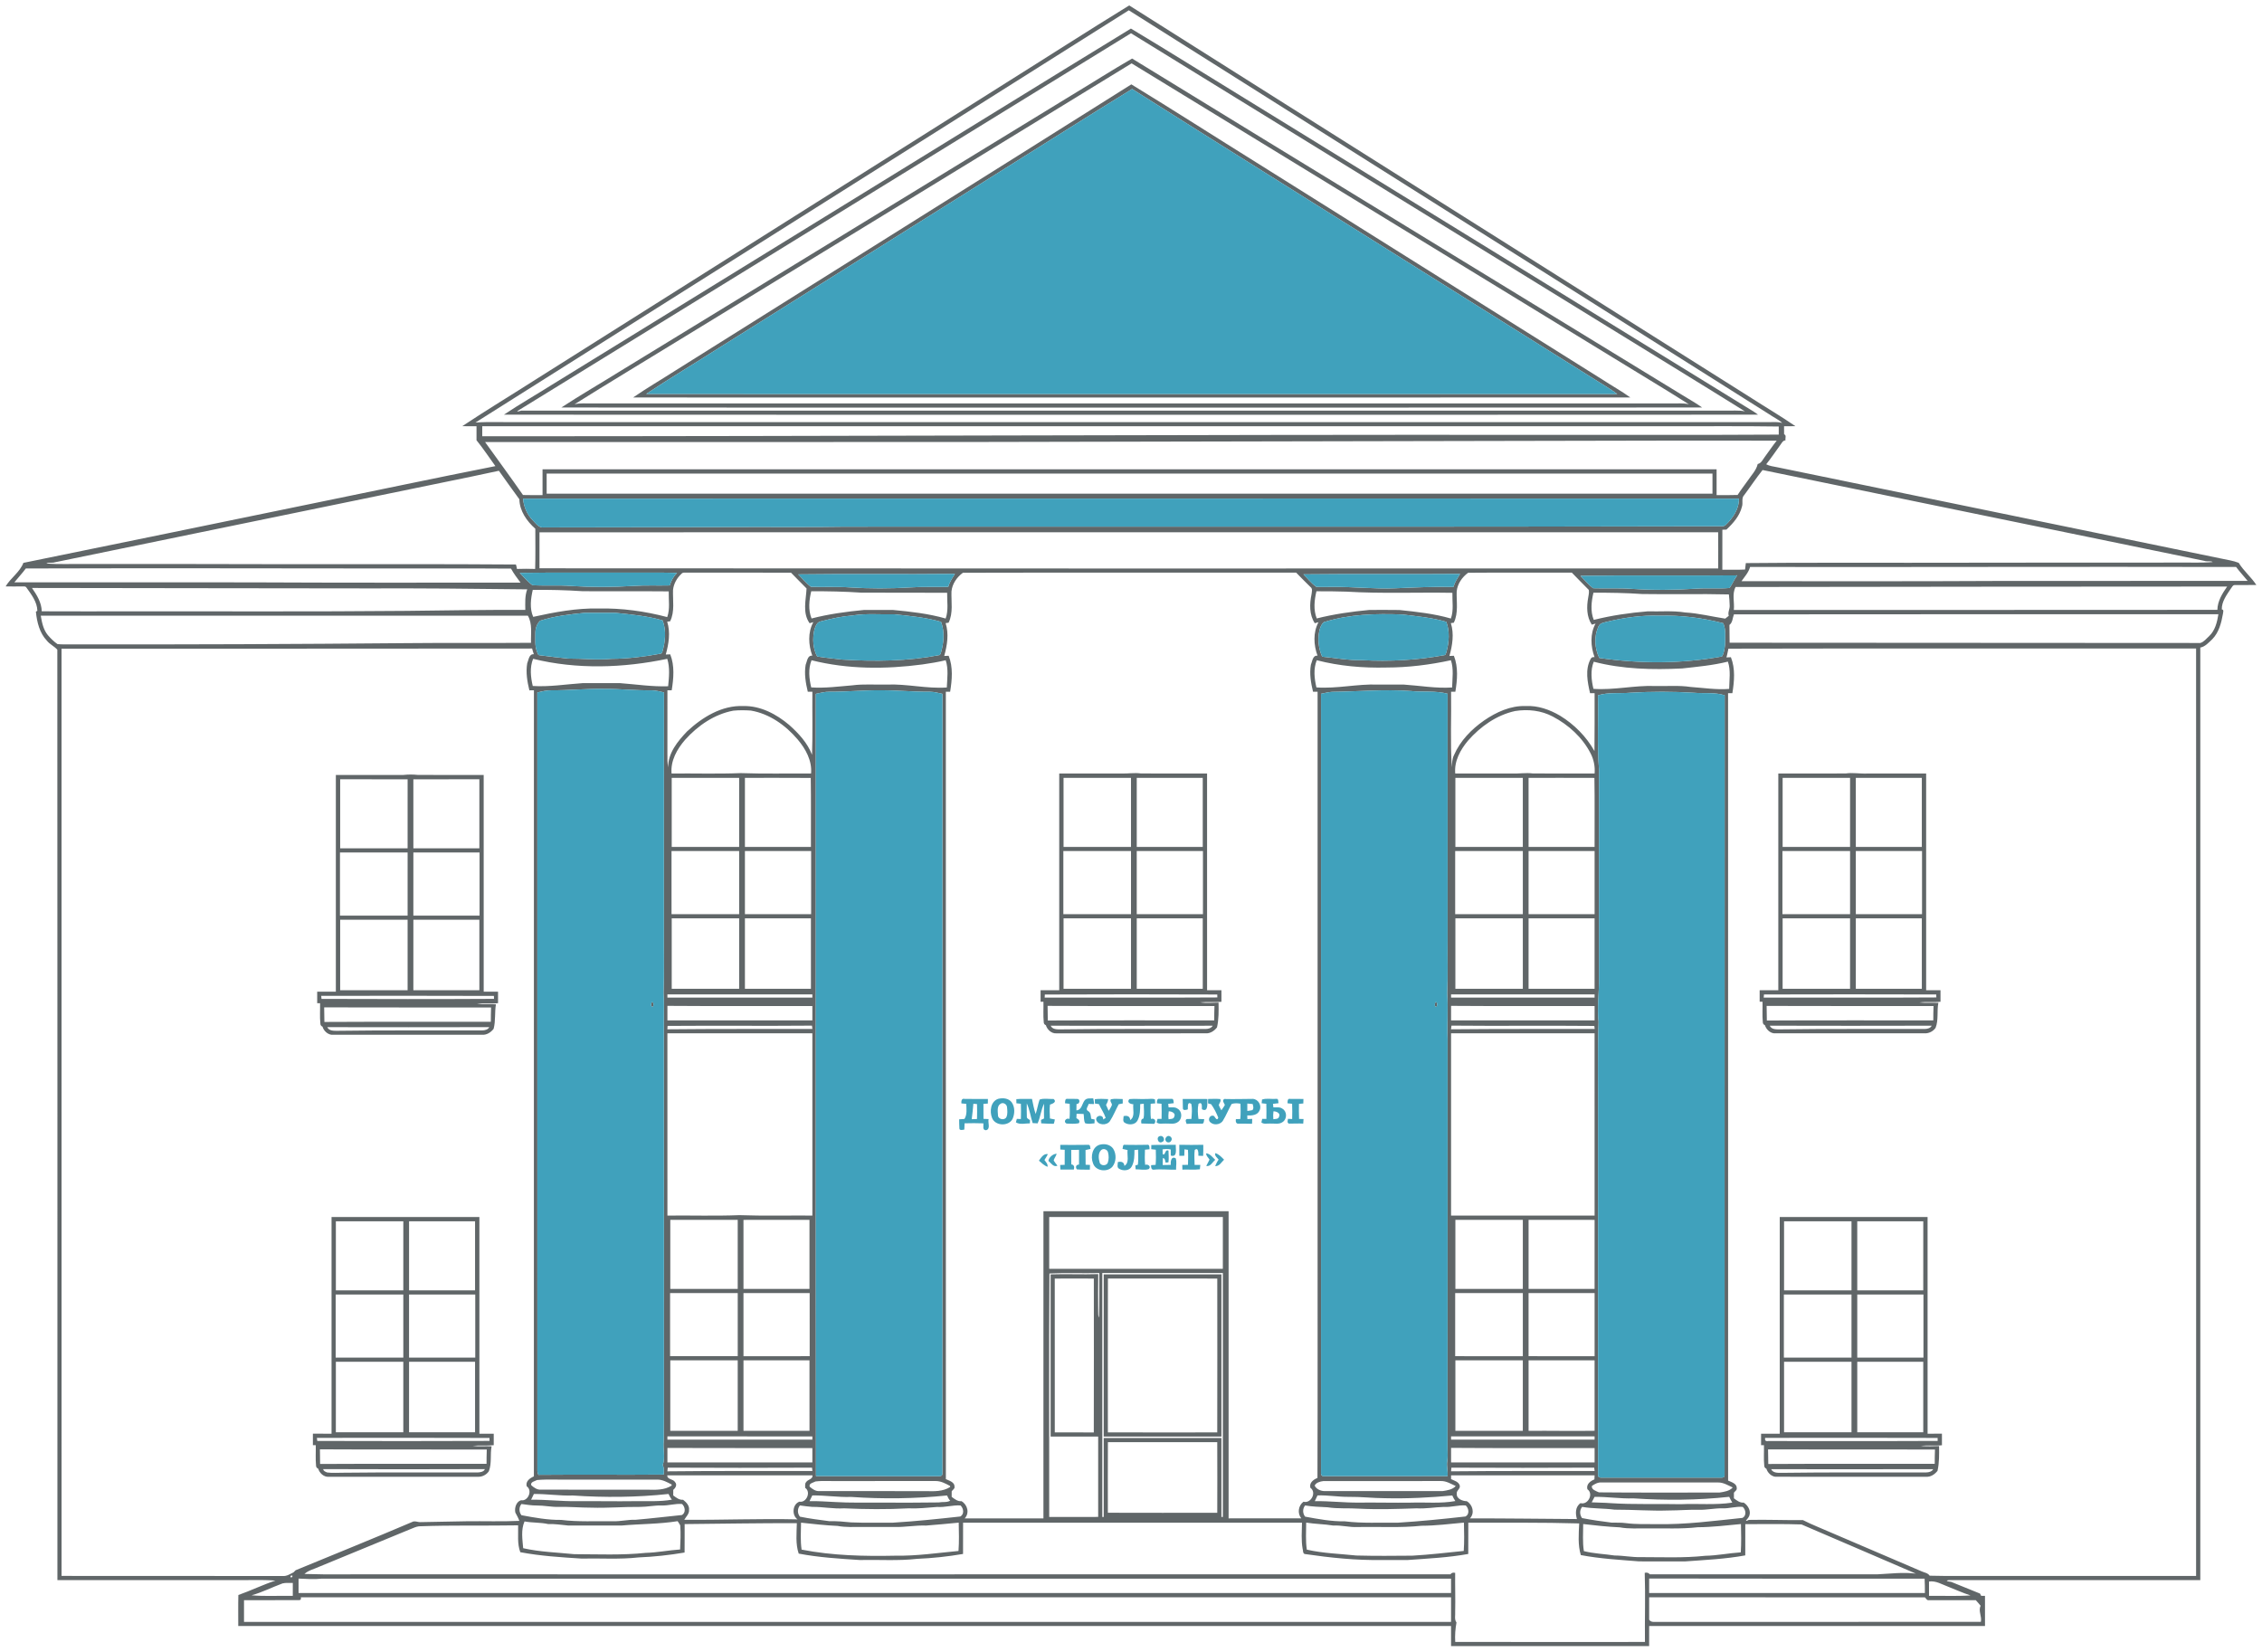 <?xml version="1.0" encoding="UTF-8" ?>
<!DOCTYPE svg PUBLIC "-//W3C//DTD SVG 1.1//EN" "http://www.w3.org/Graphics/SVG/1.1/DTD/svg11.dtd">
<svg width="1576pt" height="1151pt" viewBox="0 0 1576 1151" version="1.1" xmlns="http://www.w3.org/2000/svg">
<g id="#ffffffff">
</g>
<g id="#606668ff">
<path fill="#606668" opacity="1.00" d=" M 700.78 57.81 C 729.46 39.85 757.92 21.48 786.76 3.78 C 931.21 95.16 1075.87 186.20 1220.41 277.45 C 1230.53 284.00 1240.98 290.08 1250.89 296.95 C 1248.25 297.04 1245.62 296.98 1243.00 297.00 C 1242.98 298.86 1242.98 300.73 1243.03 302.61 C 1244.86 303.18 1243.68 305.46 1244.02 306.84 C 1242.04 306.89 1241.35 308.88 1240.29 310.19 C 1237.08 314.65 1233.98 319.20 1230.57 323.51 C 1232.92 324.79 1235.63 325.02 1238.23 325.57 C 1341.42 346.77 1444.59 368.02 1547.77 389.24 C 1551.78 390.14 1555.92 390.64 1559.77 392.17 C 1563.20 397.83 1568.47 402.06 1572.06 407.61 C 1567.07 407.74 1562.08 407.56 1557.10 407.67 C 1555.64 407.55 1555.12 409.17 1554.35 410.07 C 1551.45 414.47 1547.88 419.07 1547.98 424.61 C 1549.72 424.85 1548.84 426.72 1548.77 427.79 C 1547.65 434.11 1545.98 440.68 1541.35 445.42 C 1538.89 447.68 1536.45 450.59 1533.01 451.22 C 1533.00 667.82 1532.99 884.41 1533.01 1101.00 C 1475.68 1101.00 1418.35 1101.00 1361.02 1101.00 C 1359.46 1101.10 1357.81 1100.79 1356.37 1101.34 C 1356.92 1102.31 1359.08 1101.86 1360.23 1102.57 C 1366.66 1105.17 1373.12 1107.75 1379.54 1110.40 C 1379.74 1110.79 1380.14 1111.58 1380.34 1111.97 C 1381.01 1111.98 1382.34 1112.00 1383.00 1112.00 C 1382.99 1119.00 1382.99 1126.00 1383.01 1133.01 C 1305.00 1133.00 1227.00 1133.00 1149.01 1133.01 C 1148.99 1137.67 1149.00 1142.33 1149.00 1147.00 C 1103.00 1147.00 1057.00 1147.01 1011.00 1147.00 C 1010.98 1142.33 1011.01 1137.66 1010.99 1133.01 C 729.33 1132.99 447.66 1133.00 166.00 1133.00 C 166.04 1125.80 165.88 1118.60 166.07 1111.40 C 174.78 1108.34 183.10 1104.24 191.88 1101.35 C 181.94 1100.59 171.95 1101.19 161.99 1101.00 C 121.32 1101.00 80.66 1101.01 40.00 1101.00 C 39.96 884.90 40.08 668.80 39.94 452.71 C 37.83 450.31 34.64 448.97 32.64 446.39 C 27.51 441.00 25.72 433.37 25.01 426.22 L 26.03 425.60 C 25.90 419.41 21.89 414.32 18.48 409.50 C 17.81 408.24 16.19 408.76 15.07 408.62 C 11.35 408.65 7.64 408.70 3.92 408.60 C 7.43 402.70 13.82 398.68 16.29 392.20 C 83.54 378.56 150.73 364.58 217.96 350.80 C 260.37 342.18 302.71 333.16 345.16 324.79 C 340.79 318.77 336.69 312.53 332.00 306.76 C 332.00 303.51 331.99 300.26 332.00 297.01 C 328.69 296.98 325.38 297.08 322.08 296.95 C 339.16 285.59 356.76 274.98 374.05 263.91 C 482.96 195.21 591.87 126.51 700.78 57.81 M 786.46 7.18 C 634.79 103.03 482.95 198.60 331.27 294.43 C 341.47 293.73 351.73 294.32 361.95 294.13 C 652.32 294.13 942.69 294.13 1233.06 294.13 C 1235.95 294.13 1238.92 293.87 1241.74 294.70 C 1239.02 292.23 1235.59 290.72 1232.60 288.63 C 1083.89 194.81 935.16 101.01 786.46 7.18 M 336.00 297.00 C 336.00 299.33 336.00 301.66 336.00 303.99 C 580.34 304.01 824.67 302.81 1069.01 303.00 C 1125.77 302.89 1182.54 303.21 1239.30 302.84 C 1239.26 300.95 1239.26 299.07 1239.31 297.19 C 1211.55 296.75 1183.77 297.12 1156.00 297.00 C 882.67 297.00 609.33 296.99 336.00 297.00 M 669.05 307.99 C 558.69 308.01 448.32 308.00 337.96 308.00 C 346.77 320.31 355.75 332.49 364.39 344.92 C 368.92 345.04 373.46 344.99 378.00 344.99 C 378.00 338.99 378.00 333.00 378.00 327.00 C 650.67 327.00 923.33 327.00 1196.00 327.00 C 1196.00 333.00 1195.99 339.00 1196.01 345.00 C 1200.88 344.98 1205.76 345.07 1210.64 344.89 C 1212.85 341.43 1215.37 338.18 1217.75 334.83 C 1220.24 331.10 1223.61 327.80 1224.65 323.32 C 1227.15 322.81 1228.11 320.30 1229.51 318.48 C 1232.30 314.68 1234.94 310.77 1237.87 307.06 C 1214.23 306.92 1190.60 307.04 1166.96 307.00 C 1000.99 307.28 835.02 307.64 669.05 307.99 M 270.72 343.98 C 193.16 359.92 115.62 375.89 38.07 391.83 C 36.39 392.46 33.52 391.65 32.35 392.63 C 41.20 393.37 50.11 392.84 58.99 393.00 C 106.32 393.01 153.65 392.95 200.98 393.13 C 253.81 393.21 306.64 392.93 359.47 393.35 C 359.79 394.36 360.02 395.39 360.18 396.44 C 364.40 396.29 368.63 396.30 372.86 396.44 C 373.14 387.11 372.97 377.77 372.97 368.43 C 367.07 363.19 362.03 356.06 361.86 347.90 C 357.08 341.29 352.29 334.69 347.59 328.03 C 322.02 333.60 296.32 338.59 270.72 343.98 M 1215.30 344.89 C 1213.04 347.08 1214.60 350.38 1213.66 353.05 C 1212.09 359.48 1207.57 364.59 1202.87 369.01 C 1202.16 369.04 1200.73 369.10 1200.02 369.13 C 1199.99 378.42 1200.00 387.70 1200.00 396.99 C 1205.28 396.97 1210.56 397.10 1215.84 396.85 C 1216.02 395.35 1216.16 393.84 1216.37 392.36 C 1254.57 391.98 1292.78 392.17 1330.99 392.13 C 1392.98 392.13 1454.98 391.92 1516.98 392.00 C 1525.19 391.85 1533.45 392.35 1541.65 391.63 C 1540.43 390.65 1537.58 391.46 1535.92 390.82 C 1433.29 369.74 1330.67 348.57 1228.03 327.51 C 1223.54 333.12 1219.60 339.14 1215.30 344.89 M 380.87 330.00 C 380.86 334.67 380.86 339.33 380.88 344.00 C 651.63 344.02 922.38 344.01 1193.13 344.00 C 1193.13 339.33 1193.13 334.67 1193.13 330.00 C 922.37 329.99 651.62 329.98 380.87 330.00 M 364.44 347.48 C 364.92 353.15 367.26 358.64 371.31 362.68 C 373.50 364.77 375.46 368.09 378.97 367.48 C 427.66 367.32 476.35 367.41 525.04 367.20 C 546.36 367.18 567.68 367.34 588.99 367.00 C 792.36 366.87 995.72 367.23 1199.09 366.69 C 1200.31 366.74 1201.68 366.63 1202.53 365.59 C 1207.44 360.84 1211.74 354.57 1211.56 347.46 C 1133.71 347.37 1055.86 347.46 978.01 347.41 C 773.49 347.49 568.96 347.34 364.44 347.48 M 375.88 370.92 C 375.85 379.27 375.87 387.63 375.87 395.99 C 649.62 396.21 923.37 396.14 1197.12 396.08 C 1197.12 387.68 1197.18 379.29 1197.09 370.89 C 923.35 370.88 649.62 370.83 375.88 370.92 M 1219.33 395.06 C 1218.29 398.89 1215.56 401.82 1213.34 404.97 C 1273.55 404.98 1333.78 405.13 1393.99 404.80 C 1451.33 404.79 1508.67 404.78 1566.00 404.76 C 1563.34 401.51 1560.47 398.43 1557.96 395.07 C 1445.08 394.80 1332.21 395.23 1219.33 395.06 M 10.01 405.76 C 64.67 405.76 119.34 405.81 174.01 405.79 C 236.89 406.11 299.78 405.99 362.67 405.97 C 360.33 402.81 357.92 399.68 356.05 396.21 C 324.03 395.96 291.99 396.17 259.96 396.10 C 179.30 396.01 98.64 395.88 17.99 396.11 C 15.51 399.47 12.63 402.51 10.01 405.76 M 362.15 399.19 C 365.01 402.11 367.63 405.38 370.97 407.76 C 379.93 408.32 388.95 407.61 397.93 408.31 C 412.28 409.23 426.67 409.18 441.02 408.29 C 449.56 407.70 458.12 408.14 466.67 407.92 C 467.62 404.63 469.24 401.57 471.75 399.20 C 460.49 398.82 449.21 399.12 437.94 399.02 C 412.68 399.13 387.41 398.80 362.15 399.19 M 474.82 399.81 C 471.64 402.72 469.36 406.76 468.92 411.08 C 468.67 418.36 470.25 426.09 466.91 432.91 C 466.39 432.98 465.37 433.11 464.85 433.18 C 467.22 440.66 465.93 448.68 463.86 456.08 C 464.64 456.04 466.19 455.98 466.97 455.94 C 470.13 463.88 469.33 472.76 467.99 481.00 C 467.25 481.00 465.75 481.00 465.01 481.00 C 464.99 495.66 465.00 510.31 465.00 524.97 C 465.02 528.22 464.89 531.50 465.52 534.71 C 465.39 524.72 472.16 516.52 478.68 509.66 C 489.28 499.76 502.96 491.33 517.97 491.97 C 529.86 491.70 540.99 497.64 549.87 505.15 C 556.39 510.97 562.61 517.63 565.76 525.93 C 566.29 511.30 565.86 496.64 566.00 482.00 C 565.20 482.01 563.61 482.02 562.81 482.02 C 561.35 475.90 560.25 469.51 561.32 463.25 C 562.33 460.97 562.51 456.44 565.96 456.90 C 563.23 449.45 562.75 440.63 566.66 433.51 C 565.78 433.73 564.92 433.99 564.08 434.28 C 558.93 427.04 561.59 418.07 561.95 410.04 C 558.38 406.33 554.65 402.76 551.11 399.03 C 527.06 398.97 503.01 399.02 478.96 399.00 C 477.60 399.18 475.81 398.54 474.82 399.81 M 662.92 412.13 C 662.68 419.39 664.23 427.11 660.91 433.91 C 660.39 433.98 659.36 434.12 658.85 434.18 C 661.22 441.66 659.94 449.68 657.86 457.08 C 658.63 457.05 660.19 456.98 660.97 456.94 C 664.12 464.88 663.33 473.76 661.99 482.00 C 661.25 482.00 659.75 482.01 659.00 482.01 C 659.01 664.89 658.98 847.77 659.02 1030.65 C 661.38 1031.78 665.18 1032.70 665.05 1036.00 C 665.29 1037.40 663.73 1038.10 663.07 1039.13 C 663.10 1040.41 663.10 1041.70 663.06 1043.01 C 665.09 1044.52 667.21 1046.27 669.93 1046.02 C 674.09 1048.46 675.66 1054.34 672.13 1058.00 C 690.41 1057.99 708.70 1058.01 726.99 1058.00 C 727.01 986.66 727.00 915.33 727.00 844.00 C 770.00 844.00 813.00 844.00 856.00 844.00 C 856.00 915.33 855.99 986.66 856.00 1058.00 C 872.88 1057.99 889.76 1058.03 906.64 1057.97 C 903.79 1054.45 904.55 1049.08 908.17 1046.39 C 913.42 1047.86 917.52 1039.87 912.98 1036.70 C 912.05 1033.17 915.07 1030.99 917.91 1029.82 C 918.13 968.87 917.94 907.91 918.00 846.95 C 918.00 725.30 918.00 603.65 918.00 482.00 C 917.21 482.01 915.62 482.02 914.83 482.02 C 913.34 475.90 912.25 469.50 913.32 463.23 C 914.33 460.96 914.51 456.45 917.96 456.90 C 915.23 449.46 914.77 440.67 918.63 433.54 C 917.75 433.75 916.89 433.98 916.05 434.26 C 912.15 428.31 912.39 420.83 913.77 414.14 C 913.96 412.45 914.71 410.22 913.05 409.04 C 909.65 405.77 906.38 402.37 903.08 399.01 C 825.69 399.05 748.29 398.89 670.90 399.09 C 666.68 402.14 663.41 406.85 662.92 412.13 M 1014.92 412.10 C 1014.68 419.37 1016.24 427.10 1012.90 433.91 C 1012.39 433.98 1011.36 434.11 1010.85 434.18 C 1013.22 441.66 1011.94 449.68 1009.86 457.08 C 1010.64 457.04 1012.19 456.98 1012.97 456.94 C 1016.10 464.88 1015.34 473.76 1013.99 482.00 C 1013.25 482.00 1011.75 482.00 1011.01 482.00 C 1011.30 499.55 1010.37 517.17 1011.53 534.68 C 1011.77 531.78 1011.68 528.75 1013.07 526.11 C 1017.37 516.18 1025.21 508.17 1033.99 502.04 C 1042.47 496.21 1052.45 491.60 1062.95 491.97 C 1071.45 491.51 1079.79 494.46 1087.02 498.75 C 1096.87 504.78 1105.24 513.26 1110.91 523.33 C 1111.10 509.89 1110.95 496.44 1111.00 483.00 C 1110.21 483.01 1108.63 483.02 1107.84 483.02 C 1106.08 475.32 1104.27 466.63 1108.18 459.28 C 1108.70 458.13 1109.62 457.67 1110.96 457.90 C 1108.23 450.45 1107.75 441.63 1111.66 434.51 C 1110.77 434.73 1109.91 434.99 1109.06 435.27 C 1105.38 429.72 1105.38 422.76 1106.54 416.44 C 1106.85 414.67 1107.26 412.85 1106.97 411.06 C 1103.06 407.01 1098.99 403.11 1095.14 399.01 C 1071.06 399.05 1046.97 398.89 1022.90 399.09 C 1018.69 402.14 1015.42 406.84 1014.92 412.10 M 556.14 400.21 C 559.02 403.15 561.71 406.33 564.95 408.88 C 573.92 409.21 582.93 408.66 591.90 409.30 C 605.93 410.22 620.02 410.20 634.05 409.33 C 642.92 408.71 651.81 409.12 660.68 408.92 C 661.59 405.60 663.53 402.75 665.34 399.87 C 628.95 400.31 592.53 399.70 556.14 400.21 M 908.14 400.19 C 911.04 403.12 913.68 406.42 917.01 408.87 C 920.66 409.16 924.34 408.89 928.01 408.97 C 942.67 408.76 957.30 410.50 971.97 409.92 C 985.53 409.33 999.08 408.71 1012.66 408.97 C 1013.59 405.66 1015.51 402.80 1017.27 399.90 C 980.90 400.24 944.51 399.76 908.14 400.19 M 1101.14 401.23 C 1104.07 404.13 1106.70 407.47 1110.05 409.89 C 1119.01 410.20 1127.99 409.65 1136.95 410.31 C 1151.95 411.29 1167.00 411.14 1182.00 410.17 C 1189.68 409.63 1197.41 410.39 1205.06 409.70 C 1207.00 406.93 1208.35 403.70 1210.34 400.91 C 1173.95 401.27 1137.53 400.71 1101.14 401.23 M 1209.24 409.02 C 1206.58 413.92 1208.60 419.70 1208.00 425.00 C 1320.30 424.96 1432.61 425.08 1544.91 424.94 C 1545.04 418.83 1548.33 413.55 1551.71 408.71 C 1437.55 408.76 1323.40 408.84 1209.24 409.02 M 22.28 409.69 C 25.65 414.56 28.95 419.83 29.09 425.95 C 47.72 426.06 66.35 425.97 84.99 426.00 C 151.00 425.89 217.01 426.28 283.02 425.66 C 310.68 425.34 338.34 424.84 366.00 424.99 C 365.97 420.18 365.61 415.26 367.32 410.66 C 330.53 410.21 293.74 409.85 256.94 410.00 C 178.72 410.02 100.50 409.71 22.28 409.69 M 371.20 411.00 C 369.81 417.12 368.90 423.90 371.49 429.83 C 386.44 426.55 401.64 423.66 416.99 424.00 C 433.11 423.66 449.31 425.88 464.87 429.99 C 466.95 424.24 465.76 418.04 465.93 412.07 C 445.95 411.88 425.95 412.11 405.97 411.95 C 394.39 411.18 382.79 410.92 371.20 411.00 M 565.20 412.00 C 563.75 418.16 562.97 424.95 565.44 430.95 C 577.40 427.87 589.68 426.20 601.95 425.02 C 608.62 424.96 615.29 425.00 621.97 425.00 C 634.37 426.17 646.88 427.54 658.87 430.99 C 660.94 425.23 659.79 419.02 659.90 413.04 C 639.94 412.91 619.98 413.09 600.02 412.95 C 588.42 412.18 576.81 411.92 565.20 412.00 M 917.20 412.00 C 915.73 418.15 915.00 424.92 917.41 430.93 C 929.42 427.91 941.72 426.16 954.03 425.01 C 961.02 425.00 968.03 424.93 975.02 425.05 C 987.06 426.31 999.22 427.61 1010.87 430.99 C 1012.95 425.24 1011.76 419.03 1011.93 413.07 C 987.29 412.64 962.61 413.73 937.99 412.25 C 931.06 412.04 924.13 411.96 917.20 412.00 M 1110.19 413.00 C 1108.75 419.15 1107.98 425.94 1110.42 431.94 C 1122.72 428.85 1135.32 427.02 1147.94 425.98 C 1156.64 426.24 1165.41 425.37 1174.05 426.76 C 1183.50 427.29 1192.71 429.66 1202.01 431.06 C 1202.82 430.40 1203.64 429.74 1204.48 429.09 C 1203.64 426.68 1205.25 424.45 1205.12 422.04 C 1205.11 419.41 1204.82 416.80 1204.57 414.20 C 1184.41 413.69 1164.23 414.24 1144.07 413.91 C 1132.79 413.13 1121.49 412.95 1110.19 413.00 M 376.39 432.49 C 374.04 434.58 372.98 437.94 373.01 441.03 C 373.11 445.39 372.48 449.94 374.14 454.11 C 374.58 454.93 374.68 456.57 375.95 456.58 C 382.59 457.52 389.27 458.16 395.94 458.90 C 405.93 458.83 415.92 460.05 425.90 459.09 C 437.55 459.01 449.18 457.57 460.62 455.42 C 460.81 455.21 461.18 454.81 461.36 454.60 C 463.55 447.42 464.40 439.44 461.66 432.28 C 451.06 429.20 439.99 428.23 429.06 427.04 C 421.72 427.02 414.36 427.00 407.02 427.05 C 396.70 428.08 386.30 429.29 376.39 432.49 M 594.10 428.85 C 586.60 429.46 579.20 431.03 571.94 432.96 C 569.04 433.41 568.06 436.64 567.33 439.05 C 566.02 445.09 566.37 451.94 569.32 457.43 C 575.15 458.43 581.06 458.87 586.93 459.61 C 609.52 460.99 632.36 460.79 654.64 456.44 C 654.82 456.22 655.18 455.79 655.36 455.58 C 657.57 448.41 658.38 440.42 655.66 433.28 C 645.03 430.22 633.94 429.19 622.97 428.03 C 613.35 428.28 603.65 427.32 594.10 428.85 M 922.34 433.52 C 920.65 434.89 919.89 437.06 919.32 439.08 C 917.90 445.22 918.61 451.84 921.19 457.58 C 930.45 458.44 939.66 460.21 949.00 460.00 C 968.06 461.07 987.25 459.99 1006.04 456.57 C 1007.31 456.58 1007.50 454.99 1007.84 454.10 C 1009.63 447.32 1010.19 439.96 1007.69 433.28 C 997.71 430.36 987.31 429.43 977.04 428.18 C 958.70 427.46 939.99 427.93 922.34 433.52 M 1208.07 428.09 C 1207.12 430.56 1207.21 433.76 1204.94 435.46 C 1205.04 439.59 1204.97 443.71 1205.07 447.84 C 1314.38 447.86 1423.71 448.02 1533.02 448.03 C 1535.58 447.28 1537.28 444.94 1539.22 443.20 C 1543.37 439.25 1544.75 433.46 1545.62 428.00 C 1433.10 427.99 1320.58 427.98 1208.07 428.09 M 28.40 429.00 C 29.21 433.75 30.18 438.75 33.34 442.56 C 35.34 444.88 37.54 447.07 40.06 448.81 C 43.70 449.19 47.38 448.91 51.04 449.00 C 128.69 449.15 206.34 448.82 283.98 448.13 C 312.64 447.83 341.31 448.15 369.97 447.91 C 369.74 441.57 371.10 434.78 367.77 429.00 C 254.65 429.00 141.53 429.00 28.40 429.00 M 1119.88 433.17 C 1117.60 433.83 1114.66 434.01 1113.68 436.57 C 1110.48 443.36 1111.04 451.79 1114.27 458.45 C 1142.55 462.55 1171.57 462.59 1199.73 457.44 C 1201.35 455.01 1201.53 451.85 1201.92 449.02 C 1201.91 444.09 1202.63 438.94 1200.66 434.27 C 1186.15 430.53 1171.09 428.58 1156.09 429.03 C 1143.90 428.61 1131.72 430.34 1119.88 433.17 M 42.87 452.01 C 42.87 667.37 42.84 882.73 42.89 1098.09 C 94.25 1098.20 145.61 1098.06 196.97 1098.15 C 199.74 1098.42 202.11 1096.76 204.49 1095.62 C 204.86 1095.25 205.58 1094.52 205.94 1094.16 C 233.00 1082.97 260.17 1072.04 287.11 1060.54 C 289.01 1059.44 291.01 1060.75 293.01 1060.61 C 303.68 1060.40 314.35 1060.20 325.01 1060.01 C 337.28 1059.84 349.57 1060.31 361.83 1059.74 C 361.16 1057.69 360.01 1055.86 359.05 1053.95 C 358.31 1050.71 359.71 1046.31 363.02 1045.35 C 367.94 1046.28 371.22 1038.49 366.97 1035.66 C 366.04 1032.09 369.19 1029.98 371.97 1028.74 C 372.03 846.16 371.98 663.58 372.00 481.00 C 371.20 481.01 369.62 481.02 368.82 481.02 C 367.34 474.90 366.26 468.49 367.32 462.22 C 368.32 459.92 368.55 455.52 371.95 455.88 C 371.46 454.57 371.07 453.24 370.74 451.89 C 261.45 451.92 152.16 452.06 42.87 452.01 M 1204.24 451.99 C 1203.72 454.00 1203.50 456.09 1202.84 458.08 C 1203.62 458.04 1205.19 457.98 1205.97 457.95 C 1209.12 465.88 1208.33 474.76 1206.99 483.00 C 1206.25 483.00 1204.75 483.00 1204.00 483.01 C 1204.01 665.89 1203.97 848.78 1204.03 1031.67 C 1206.41 1032.77 1210.20 1033.73 1210.05 1037.03 C 1210.26 1038.42 1208.72 1039.10 1208.07 1040.11 C 1208.10 1041.40 1208.10 1042.70 1208.06 1044.02 C 1210.09 1045.52 1212.20 1047.26 1214.93 1047.02 C 1218.17 1049.12 1220.52 1053.52 1218.30 1057.15 C 1217.71 1058.42 1214.45 1061.02 1218.46 1059.06 C 1231.02 1058.78 1243.59 1059.34 1256.15 1059.20 C 1262.57 1062.49 1269.34 1065.03 1275.92 1067.97 C 1296.89 1077.00 1317.90 1085.92 1338.87 1094.92 C 1340.78 1095.78 1343.20 1096.02 1344.45 1097.94 C 1348.27 1097.97 1352.09 1098.03 1355.93 1098.13 C 1413.98 1098.11 1472.03 1098.15 1530.08 1098.11 C 1530.16 882.70 1530.17 667.29 1530.08 451.89 C 1421.47 451.94 1312.85 451.73 1204.24 451.99 M 371.43 459.06 C 368.99 465.05 369.74 471.84 371.19 477.99 C 382.88 478.71 394.42 476.77 406.04 476.00 C 414.71 475.99 423.39 475.99 432.07 476.01 C 443.22 476.84 454.29 478.57 465.51 478.19 C 466.13 471.88 466.84 465.21 464.90 459.07 C 434.24 465.49 401.99 466.58 371.43 459.06 M 565.42 460.06 C 562.99 466.06 563.74 472.83 565.19 478.99 C 574.80 479.62 584.30 478.32 593.84 477.54 C 601.85 476.48 609.95 477.21 618.01 477.00 C 631.97 476.43 645.71 480.02 659.67 479.04 C 659.94 472.74 660.93 466.15 658.89 460.05 C 653.56 461.33 648.15 462.20 642.73 462.98 C 617.09 466.39 590.63 466.42 565.42 460.06 M 917.43 460.05 C 914.99 466.05 915.73 472.83 917.19 478.99 C 931.54 479.99 945.66 476.48 959.99 477.00 C 965.98 477.02 971.97 476.96 977.96 477.00 C 989.22 477.74 1000.40 479.77 1011.73 479.04 C 1011.88 472.73 1012.94 466.16 1010.90 460.05 C 996.15 463.25 981.09 465.12 966.01 465.13 C 949.69 465.53 933.27 464.15 917.43 460.05 M 1110.41 461.08 C 1107.99 467.07 1108.74 473.84 1110.19 479.99 C 1124.55 480.99 1138.69 477.48 1153.04 478.00 C 1161.34 478.21 1169.70 477.44 1177.95 478.67 C 1186.87 479.29 1195.76 480.74 1204.75 480.03 C 1204.85 473.71 1205.98 467.12 1203.87 461.02 C 1193.43 463.62 1182.70 464.58 1172.06 465.77 C 1151.43 466.78 1130.50 466.34 1110.41 461.08 M 384.08 481.01 C 380.78 480.96 377.57 481.77 374.38 482.48 C 374.45 663.34 374.40 844.20 374.41 1025.06 C 374.48 1025.95 374.70 1026.82 375.09 1027.66 C 404.20 1027.38 433.32 1027.75 462.43 1027.48 C 462.60 1025.25 462.78 1022.97 461.74 1020.92 C 463.72 1015.42 461.78 1009.57 462.45 1003.93 C 462.64 993.64 462.56 983.35 462.60 973.07 C 462.54 885.76 462.68 798.44 462.51 711.14 C 462.59 704.71 462.72 698.27 462.32 691.86 C 462.87 677.59 462.47 663.29 462.58 649.02 C 462.62 593.50 462.53 537.99 462.63 482.47 C 459.79 481.82 456.93 481.06 454.00 481.03 C 442.99 481.17 432.01 479.96 421.00 480.01 C 408.68 479.78 396.39 481.09 384.08 481.01 M 578.09 482.01 C 574.80 481.96 571.59 482.76 568.40 483.48 C 568.49 665.16 568.29 846.86 568.51 1028.53 C 597.00 1028.65 625.50 1028.51 653.99 1028.61 C 655.10 1028.79 656.74 1028.30 656.59 1026.90 C 656.61 845.75 656.53 664.60 656.63 483.46 C 653.77 482.84 650.92 482.07 647.99 482.02 C 636.33 482.14 624.71 480.88 613.05 481.01 C 601.38 480.88 589.75 482.11 578.09 482.01 M 928.01 482.09 C 925.43 482.29 922.92 482.92 920.41 483.43 C 920.42 664.31 920.42 845.18 920.41 1026.05 C 920.20 1027.14 920.70 1028.70 922.09 1028.56 C 950.92 1028.56 979.76 1028.64 1008.59 1028.51 C 1008.90 1024.99 1007.71 1021.50 1008.38 1018.01 C 1008.75 1015.34 1008.61 1012.64 1008.55 1009.97 C 1008.63 914.65 1008.56 819.32 1008.59 723.99 C 1008.17 713.29 1009.02 702.57 1008.32 691.88 C 1008.88 679.61 1008.43 667.32 1008.60 655.04 C 1008.57 597.83 1008.59 540.62 1008.59 483.41 C 1000.22 481.15 991.49 482.41 982.96 481.51 C 964.64 480.19 946.32 481.86 928.01 482.09 M 1113.35 484.50 C 1113.79 501.68 1112.70 518.92 1114.06 536.06 C 1113.97 584.36 1114.05 632.66 1114.02 680.96 C 1114.29 691.33 1112.67 701.68 1113.77 712.04 C 1113.01 734.00 1113.60 755.99 1113.41 777.96 C 1113.41 861.28 1113.44 944.60 1113.42 1027.91 C 1113.20 1029.28 1114.86 1029.76 1115.95 1029.60 C 1143.65 1029.57 1171.35 1029.55 1199.05 1029.60 C 1200.12 1029.79 1201.75 1029.31 1201.57 1027.93 C 1201.65 846.78 1201.50 665.62 1201.64 484.46 C 1194.61 482.27 1187.23 483.35 1180.02 482.72 C 1165.34 481.81 1150.62 481.82 1135.95 482.70 C 1128.41 483.36 1120.70 482.26 1113.35 484.50 M 477.38 515.43 C 471.75 521.92 467.08 530.10 467.91 538.99 C 483.98 538.83 500.08 539.36 516.13 538.70 C 532.43 539.30 548.77 538.87 565.09 538.99 C 565.88 530.09 561.34 521.83 555.76 515.26 C 547.39 505.40 536.05 497.28 523.07 495.11 C 519.03 494.84 514.96 494.79 510.94 495.19 C 497.77 497.63 486.22 505.60 477.38 515.43 M 1055.57 495.45 C 1042.70 498.27 1031.47 506.24 1022.87 516.01 C 1017.50 522.40 1013.09 530.37 1013.91 538.99 C 1026.93 539.01 1039.95 539.00 1052.97 539.00 C 1058.00 539.22 1063.01 538.27 1068.02 538.95 C 1082.34 539.06 1096.67 538.97 1111.00 539.00 C 1111.40 534.12 1110.46 529.25 1108.20 524.92 C 1102.51 513.83 1092.84 505.08 1081.90 499.31 C 1073.87 495.02 1064.47 494.02 1055.57 495.45 M 468.00 542.01 C 468.00 558.04 467.99 574.08 468.01 590.12 C 483.67 590.13 499.33 590.13 514.99 590.12 C 515.00 574.08 515.00 558.04 514.99 542.00 C 499.33 542.00 483.67 541.99 468.00 542.01 M 519.01 542.00 C 519.00 558.04 518.99 574.08 519.01 590.12 C 534.34 590.13 549.66 590.13 564.99 590.12 C 564.94 574.10 565.14 558.07 564.88 542.06 C 549.59 541.94 534.30 542.03 519.01 542.00 M 1014.00 542.01 C 1014.00 558.04 1013.99 574.08 1014.01 590.12 C 1029.67 590.13 1045.33 590.13 1060.99 590.12 C 1061.00 574.08 1061.00 558.04 1060.99 542.00 C 1045.33 542.00 1029.67 542.00 1014.00 542.01 M 1065.00 542.01 C 1065.00 558.04 1064.99 574.08 1065.01 590.12 C 1080.34 590.13 1095.66 590.13 1110.99 590.12 C 1110.93 574.10 1111.15 558.07 1110.87 542.04 C 1095.58 541.95 1080.29 542.02 1065.00 542.01 M 467.87 593.01 C 467.86 607.67 467.86 622.33 467.88 636.99 C 483.58 637.01 499.29 637.00 514.99 637.00 C 515.00 622.33 515.00 607.67 514.99 593.00 C 499.29 593.00 483.58 592.99 467.87 593.01 M 519.01 593.00 C 519.00 607.67 519.00 622.33 519.01 637.00 C 534.38 637.00 549.75 637.01 565.13 636.99 C 565.14 622.33 565.14 607.67 565.13 593.01 C 549.75 592.99 534.38 593.00 519.01 593.00 M 1013.87 593.01 C 1013.86 607.67 1013.86 622.33 1013.87 636.99 C 1029.58 637.00 1045.29 637.00 1061.00 636.99 C 1061.00 622.33 1061.00 607.67 1061.00 593.00 C 1045.29 593.00 1029.58 592.99 1013.87 593.01 M 1065.01 593.00 C 1065.00 607.67 1065.00 622.33 1065.00 637.00 C 1080.33 637.00 1095.66 637.00 1111.00 637.00 C 1111.00 622.33 1111.00 607.67 1111.00 593.01 C 1095.67 592.99 1080.34 593.00 1065.01 593.00 M 468.01 639.88 C 467.99 656.25 468.00 672.62 468.01 689.00 C 483.67 689.00 499.33 689.00 514.99 689.00 C 515.00 672.62 515.00 656.25 514.99 639.88 C 499.33 639.87 483.67 639.87 468.01 639.88 M 519.01 639.88 C 518.99 656.25 519.00 672.62 519.01 689.00 C 534.34 689.00 549.67 689.00 565.00 688.99 C 565.00 672.62 565.01 656.25 564.99 639.88 C 549.66 639.87 534.33 639.87 519.01 639.88 M 1014.01 639.88 C 1013.99 656.25 1014.00 672.62 1014.00 688.99 C 1029.67 689.00 1045.33 689.00 1061.00 688.99 C 1061.00 672.62 1061.00 656.25 1060.99 639.88 C 1045.33 639.87 1029.67 639.87 1014.01 639.88 M 1065.01 639.88 C 1064.99 656.25 1065.00 672.62 1065.00 688.99 C 1080.33 689.01 1095.66 689.00 1110.99 689.00 C 1111.00 672.62 1111.00 656.25 1110.99 639.88 C 1095.66 639.87 1080.33 639.87 1065.01 639.88 M 465.00 692.88 C 465.00 693.44 465.01 694.56 465.01 695.12 C 498.67 695.13 532.33 695.12 566.00 695.13 C 566.00 694.56 565.99 693.44 565.99 692.88 C 532.33 692.88 498.67 692.87 465.00 692.88 M 1011.00 692.88 C 1011.00 693.44 1011.01 694.56 1011.01 695.12 C 1044.34 695.13 1077.66 695.13 1110.99 695.12 C 1110.99 694.56 1111.00 693.44 1111.00 692.88 C 1077.67 692.87 1044.33 692.87 1011.00 692.88 M 465.01 700.88 C 465.00 704.25 465.00 707.62 465.01 711.00 C 498.67 711.00 532.33 711.00 565.99 711.00 C 566.00 707.66 566.00 704.33 565.99 701.00 C 532.33 700.93 498.67 701.14 465.01 700.88 M 1011.01 700.88 C 1011.00 704.25 1010.99 707.62 1011.00 711.00 C 1044.33 711.00 1077.67 711.00 1111.00 710.99 C 1110.99 707.66 1110.99 704.33 1111.00 701.00 C 1077.67 700.93 1044.33 701.14 1011.01 700.88 M 465.13 714.85 C 465.09 715.44 465.01 716.63 464.97 717.22 C 498.65 716.87 532.34 717.04 566.02 716.99 C 565.95 716.41 565.80 715.24 565.73 714.66 C 532.20 714.96 498.65 714.58 465.13 714.85 M 1011.28 714.65 C 1011.20 715.29 1011.05 716.57 1010.97 717.21 C 1044.33 716.88 1077.70 717.04 1111.06 716.98 C 1111.00 716.46 1110.87 715.40 1110.81 714.87 C 1077.65 714.54 1044.45 714.99 1011.28 714.65 M 465.00 720.01 C 465.00 762.34 464.99 804.67 465.01 847.00 C 481.70 846.82 498.41 847.37 515.09 846.70 C 532.04 847.31 549.03 846.87 566.00 846.99 C 566.00 804.66 566.01 762.33 565.99 720.00 C 532.33 720.00 498.67 719.99 465.00 720.01 M 1011.00 720.00 C 1011.00 762.33 1011.00 804.66 1011.00 847.00 C 1044.36 846.96 1077.65 846.94 1111.00 846.99 C 1111.00 804.66 1111.01 762.33 1110.99 720.00 C 1077.66 720.00 1044.33 720.00 1011.00 720.00 M 731.01 848.00 C 731.00 860.04 730.99 872.08 731.01 884.12 C 771.34 884.13 811.66 884.13 851.99 884.12 C 852.01 872.08 852.00 860.04 852.00 848.01 C 811.67 847.99 771.34 848.00 731.01 848.00 M 467.01 850.00 C 467.00 866.04 466.99 882.08 467.01 898.12 C 482.67 898.13 498.33 898.13 513.99 898.12 C 514.00 882.08 514.00 866.04 513.99 850.00 C 498.33 850.00 482.67 850.00 467.01 850.00 M 518.00 850.01 C 518.00 866.04 517.99 882.08 518.01 898.12 C 533.34 898.13 548.66 898.13 563.99 898.12 C 564.01 882.08 564.00 866.04 563.99 850.00 C 548.66 850.00 533.33 849.99 518.00 850.01 M 1014.01 850.00 C 1013.99 866.04 1013.99 882.08 1014.01 898.12 C 1029.67 898.13 1045.33 898.13 1060.99 898.12 C 1061.00 882.08 1061.00 866.04 1061.00 850.00 C 1045.33 849.99 1029.67 850.00 1014.01 850.00 M 1065.01 850.00 C 1065.00 866.04 1064.99 882.08 1065.01 898.12 C 1080.33 898.13 1095.66 898.13 1110.99 898.12 C 1111.01 882.08 1111.00 866.04 1111.00 850.01 C 1095.66 849.99 1080.33 850.00 1065.01 850.00 M 731.17 887.36 C 730.78 943.90 731.11 1000.45 731.01 1057.00 C 742.38 1057.00 753.75 1057.00 765.13 1056.99 C 765.13 1038.33 765.14 1019.67 765.13 1001.01 C 754.08 1000.99 743.04 1001.00 732.00 1001.00 C 732.00 963.33 732.00 925.65 732.00 887.98 C 743.05 887.59 754.13 888.18 765.18 887.79 C 765.08 896.52 765.03 905.25 765.14 913.98 C 765.17 915.35 765.03 916.85 765.72 918.13 C 766.05 907.78 765.86 897.41 765.93 887.05 C 754.35 887.34 742.74 886.78 731.17 887.36 M 768.00 887.00 C 768.00 943.67 768.00 1000.33 768.00 1057.00 L 769.00 1057.00 C 769.00 1038.67 769.00 1020.33 769.00 1002.00 C 796.33 1002.00 823.67 1002.00 851.00 1002.00 C 851.00 1020.33 851.00 1038.66 851.00 1056.99 L 852.00 1057.00 C 852.00 1000.33 852.00 943.67 852.00 887.00 C 824.00 887.00 796.00 887.00 768.00 887.00 M 734.88 890.92 C 734.87 926.65 734.84 962.37 734.90 998.09 C 743.95 998.16 753.02 998.12 762.08 998.12 C 762.19 962.38 762.12 926.65 762.11 890.92 C 753.03 890.85 743.96 890.84 734.88 890.92 M 466.87 901.01 C 466.86 915.67 466.86 930.33 466.88 944.99 C 482.58 945.00 498.29 945.00 514.00 944.99 C 514.00 930.33 514.00 915.67 514.00 901.01 C 498.29 901.00 482.58 900.99 466.87 901.01 M 518.00 901.00 C 518.00 915.67 518.00 930.33 518.01 945.00 C 533.38 945.00 548.75 945.00 564.13 944.99 C 564.13 930.33 564.14 915.67 564.12 901.01 C 548.75 900.99 533.38 901.00 518.00 901.00 M 1013.87 901.01 C 1013.86 915.67 1013.87 930.33 1013.87 944.99 C 1029.58 945.01 1045.29 945.00 1061.00 945.00 C 1061.00 930.33 1061.00 915.67 1061.00 901.00 C 1045.29 901.00 1029.58 900.99 1013.87 901.01 M 1065.00 901.00 C 1064.99 915.67 1065.00 930.33 1065.00 944.99 C 1080.33 945.00 1095.66 945.00 1111.00 945.00 C 1111.00 930.33 1111.00 915.67 1111.00 901.01 C 1095.66 901.00 1080.33 901.00 1065.00 901.00 M 467.01 947.89 C 466.99 964.25 467.00 980.62 467.00 996.99 C 482.67 997.00 498.33 997.00 513.99 997.00 C 514.00 980.62 514.00 964.25 513.99 947.88 C 498.33 947.87 482.67 947.86 467.01 947.89 M 518.01 947.88 C 517.99 964.25 518.00 980.62 518.01 997.00 C 533.34 997.00 548.67 997.00 564.00 996.99 C 564.00 980.62 564.01 964.25 563.99 947.88 C 548.66 947.87 533.34 947.87 518.01 947.88 M 1014.01 947.88 C 1013.99 964.25 1014.00 980.62 1014.00 996.99 C 1029.67 997.00 1045.33 997.00 1060.99 997.00 C 1061.00 980.62 1061.01 964.25 1060.99 947.88 C 1045.33 947.87 1029.67 947.87 1014.01 947.88 M 1065.01 947.88 C 1064.99 964.25 1065.00 980.62 1065.01 997.00 C 1080.34 996.87 1095.67 997.22 1111.00 996.97 C 1111.00 980.60 1111.01 964.24 1110.99 947.88 C 1095.66 947.87 1080.34 947.87 1065.01 947.88 M 465.01 1000.88 C 465.01 1001.44 465.00 1002.56 465.00 1003.12 C 498.66 1003.13 532.33 1003.13 565.99 1003.12 C 565.99 1002.56 566.00 1001.44 566.00 1000.89 C 532.34 1000.86 498.67 1000.87 465.01 1000.88 M 1011.00 1000.88 C 1011.00 1001.44 1011.01 1002.56 1011.01 1003.12 C 1044.34 1003.13 1077.66 1003.13 1110.99 1003.12 C 1110.99 1002.56 1111.00 1001.44 1111.00 1000.88 C 1077.66 1000.87 1044.33 1000.87 1011.00 1000.88 M 771.91 1004.90 C 771.82 1021.29 771.88 1037.68 771.88 1054.08 C 797.29 1054.17 822.69 1054.13 848.10 1054.10 C 848.14 1037.69 848.17 1021.29 848.09 1004.89 C 822.69 1004.86 797.30 1004.86 771.91 1004.90 M 465.01 1008.93 C 465.00 1012.28 465.00 1015.64 465.01 1019.00 C 498.67 1019.00 532.33 1019.00 565.99 1019.00 C 565.99 1015.66 565.99 1012.33 565.99 1009.00 C 532.33 1008.96 498.67 1009.07 465.01 1008.93 M 1011.01 1008.88 C 1011.00 1012.25 1011.00 1015.62 1011.01 1019.00 C 1044.34 1019.00 1077.67 1019.00 1111.00 1019.00 C 1110.99 1015.66 1110.99 1012.33 1111.00 1009.01 C 1077.67 1008.93 1044.33 1009.14 1011.01 1008.88 M 465.24 1022.66 C 465.18 1023.30 465.05 1024.59 464.98 1025.23 C 498.66 1024.85 532.34 1025.05 566.02 1024.99 C 565.95 1024.41 565.83 1023.25 565.77 1022.67 C 532.26 1022.82 498.75 1022.84 465.24 1022.66 M 1011.24 1022.67 C 1011.17 1023.31 1011.05 1024.58 1010.99 1025.22 C 1044.33 1024.88 1077.68 1025.04 1111.02 1024.99 C 1110.95 1024.41 1110.80 1023.24 1110.73 1022.66 C 1077.57 1022.84 1044.40 1022.82 1011.24 1022.67 M 464.91 1028.02 C 464.80 1031.04 469.06 1030.45 470.32 1032.71 C 471.97 1034.52 470.71 1036.82 469.08 1038.11 C 469.12 1039.40 469.11 1040.70 469.06 1042.02 C 471.10 1043.51 473.21 1045.27 475.93 1045.03 C 478.08 1046.72 480.44 1049.06 480.07 1052.06 C 480.33 1054.80 478.02 1056.77 476.76 1058.97 C 503.06 1059.21 529.37 1058.08 555.65 1058.69 C 551.41 1055.67 552.21 1048.03 557.00 1046.35 C 561.88 1047.31 565.24 1039.54 561.00 1036.74 C 561.06 1035.38 560.64 1033.85 561.64 1032.75 C 562.81 1030.80 566.33 1030.80 566.11 1028.02 C 532.38 1027.98 498.64 1027.99 464.91 1028.02 M 1011.00 1028.01 C 1011.00 1028.67 1011.01 1029.99 1011.02 1030.66 C 1013.20 1031.71 1016.10 1032.37 1017.01 1034.94 C 1017.83 1037.41 1014.47 1038.54 1014.99 1040.96 C 1014.73 1044.39 1019.08 1046.00 1021.93 1046.02 C 1026.10 1048.47 1027.64 1054.33 1024.14 1058.01 C 1048.99 1057.98 1073.84 1058.31 1098.69 1058.47 C 1097.59 1054.69 1097.44 1049.97 1101.19 1047.38 C 1106.43 1048.84 1110.51 1040.87 1105.98 1037.70 C 1105.05 1034.20 1108.04 1032.00 1110.87 1030.84 C 1110.90 1030.13 1110.97 1028.71 1111.00 1028.00 C 1077.67 1028.00 1044.33 1028.00 1011.00 1028.01 M 374.22 1031.27 C 372.73 1032.08 369.35 1032.59 370.15 1034.92 C 372.01 1036.58 374.31 1038.21 376.94 1037.99 C 401.62 1038.03 426.31 1038.00 450.99 1038.01 C 456.74 1038.16 462.87 1038.40 467.93 1035.17 L 468.00 1034.43 C 464.88 1032.78 461.57 1030.95 457.95 1030.98 C 437.98 1031.00 418.01 1030.99 398.04 1030.99 C 390.11 1031.18 382.11 1030.61 374.22 1031.27 M 568.17 1032.28 C 566.67 1033.13 563.40 1033.56 564.11 1035.90 C 565.99 1037.54 568.27 1039.21 570.91 1038.99 C 595.59 1039.03 620.27 1039.00 644.94 1039.01 C 650.75 1039.16 656.93 1039.40 662.03 1036.11 L 661.91 1035.41 C 658.85 1033.74 655.56 1031.96 651.99 1031.98 C 629.66 1032.00 607.32 1031.99 584.99 1031.99 C 579.39 1032.18 573.72 1031.59 568.17 1032.28 M 915.98 1035.18 C 917.04 1037.59 920.29 1039.04 922.91 1038.99 C 950.28 1039.02 977.65 1039.02 1005.02 1039.00 C 1008.18 1038.51 1012.05 1037.99 1014.25 1035.46 C 1010.95 1033.98 1007.67 1031.88 1003.94 1031.98 C 976.61 1032.02 949.28 1031.95 921.96 1032.02 C 919.81 1032.24 916.78 1033.12 915.98 1035.18 M 1109.10 1035.41 C 1108.65 1038.01 1112.13 1038.99 1114.03 1039.87 C 1142.02 1040.17 1170.03 1039.94 1198.03 1040.00 C 1201.19 1039.51 1205.05 1038.99 1207.24 1036.46 C 1203.96 1034.99 1200.71 1032.91 1197.01 1032.98 C 1169.99 1032.99 1142.98 1033.00 1115.96 1032.98 C 1113.41 1032.75 1111.11 1034.02 1109.10 1035.41 M 371.97 1041.00 C 371.32 1042.33 370.68 1043.65 370.04 1045.00 C 380.39 1044.84 390.70 1046.13 401.06 1046.00 C 415.03 1045.90 429.01 1046.21 442.98 1046.00 C 451.33 1045.90 460.10 1046.45 468.15 1044.95 C 467.09 1043.77 466.47 1042.37 465.79 1040.99 C 443.66 1043.38 421.30 1043.55 399.09 1042.06 C 390.02 1042.37 381.02 1040.90 371.97 1041.00 M 565.95 1042.02 C 565.39 1043.37 564.60 1044.62 564.02 1045.99 C 570.02 1045.85 576.01 1046.36 582.00 1046.62 C 592.00 1047.24 602.02 1046.92 612.03 1047.00 C 626.02 1047.15 640.02 1047.04 654.01 1046.89 C 656.66 1046.35 659.61 1047.08 662.04 1045.67 C 660.96 1044.65 660.45 1043.30 659.83 1042.04 C 637.65 1044.31 615.27 1044.58 593.01 1043.06 C 583.96 1043.37 574.99 1041.88 565.95 1042.02 M 917.94 1042.01 C 917.31 1043.33 916.66 1044.65 916.06 1046.00 C 926.37 1045.84 936.65 1047.13 946.97 1047.00 C 958.99 1046.88 971.00 1047.19 983.02 1047.03 C 993.33 1046.67 1003.77 1047.81 1013.98 1045.92 C 1013.11 1044.67 1012.45 1043.39 1011.85 1042.05 C 996.30 1043.53 980.66 1044.32 965.03 1043.95 C 956.61 1043.91 948.23 1042.91 939.81 1043.01 C 932.50 1043.10 925.25 1041.73 917.94 1042.01 M 1110.97 1043.02 C 1110.35 1044.30 1109.62 1045.53 1108.99 1046.82 C 1113.33 1047.10 1117.68 1047.00 1122.03 1047.38 C 1138.33 1048.46 1154.67 1047.75 1170.99 1048.12 C 1182.96 1047.57 1195.03 1048.84 1206.93 1047.03 C 1206.15 1045.68 1205.43 1044.36 1204.79 1042.98 C 1182.66 1045.39 1160.29 1045.54 1138.07 1044.06 C 1129.01 1044.37 1120.02 1042.89 1110.97 1043.02 M 363.29 1048.00 C 361.48 1050.27 361.53 1053.50 363.29 1055.79 C 372.44 1057.48 381.64 1059.20 390.97 1059.06 C 402.91 1060.56 414.96 1059.82 426.96 1060.00 C 432.30 1060.20 437.54 1058.77 442.88 1058.98 C 453.63 1058.07 464.36 1056.76 475.11 1055.67 C 477.99 1054.07 477.41 1049.93 475.19 1047.98 C 470.41 1047.57 465.79 1049.19 461.03 1049.02 C 455.97 1048.87 450.99 1050.01 445.93 1050.01 C 434.61 1049.88 423.30 1050.90 411.98 1050.53 C 404.30 1050.54 396.64 1049.82 388.97 1050.01 C 383.95 1050.10 379.02 1048.98 374.02 1049.03 C 370.41 1049.08 366.86 1048.40 363.29 1048.00 M 557.32 1048.99 C 555.48 1051.25 555.49 1054.54 557.33 1056.81 C 564.16 1058.21 571.07 1059.06 577.97 1059.97 C 583.00 1059.82 587.99 1060.30 592.98 1060.80 C 602.65 1061.21 612.33 1060.90 622.01 1061.00 C 637.73 1060.06 653.40 1058.40 669.07 1056.69 C 671.98 1055.11 671.41 1050.96 669.21 1048.99 C 663.73 1048.64 658.42 1050.45 652.94 1050.04 C 646.28 1050.53 639.63 1051.32 632.94 1051.01 C 617.98 1051.81 602.98 1051.67 588.02 1051.00 C 580.62 1051.46 573.32 1049.93 565.93 1049.99 C 563.04 1049.83 560.19 1049.34 557.32 1048.99 M 909.29 1049.00 C 907.49 1051.27 907.52 1054.51 909.31 1056.79 C 918.46 1058.49 927.67 1060.20 937.00 1060.06 C 949.28 1061.59 961.68 1060.81 974.02 1061.00 C 989.75 1060.03 1005.42 1058.43 1021.09 1056.68 C 1023.99 1055.11 1023.38 1050.98 1021.24 1049.00 C 1016.08 1048.57 1011.10 1050.37 1005.95 1050.02 C 999.63 1050.19 993.35 1051.40 987.01 1051.00 C 973.70 1051.44 960.38 1051.92 947.07 1051.24 C 939.68 1050.73 932.25 1051.42 924.90 1050.27 C 919.68 1049.99 914.46 1049.88 909.29 1049.00 M 1102.33 1049.98 C 1100.46 1052.23 1100.54 1055.47 1102.26 1057.79 C 1109.10 1059.16 1116.00 1060.07 1122.91 1060.97 C 1126.26 1061.03 1129.62 1060.85 1132.96 1061.33 C 1139.94 1062.23 1146.99 1061.95 1154.02 1062.00 C 1174.14 1062.45 1194.10 1059.71 1214.08 1057.66 C 1216.99 1056.14 1216.41 1051.90 1214.18 1049.99 C 1209.39 1049.58 1204.77 1051.19 1200.01 1051.02 C 1194.65 1050.88 1189.37 1052.13 1184.02 1052.02 C 1176.97 1051.83 1169.95 1052.48 1162.92 1052.49 C 1150.24 1052.93 1137.58 1051.89 1124.92 1051.93 C 1117.41 1050.93 1109.80 1051.30 1102.33 1049.98 M 365.46 1060.13 C 362.87 1065.96 364.00 1072.62 364.51 1078.78 C 376.15 1081.43 388.17 1081.74 400.02 1082.94 C 416.67 1082.99 433.39 1083.76 449.97 1082.03 C 457.98 1081.84 465.86 1080.18 473.84 1079.68 C 474.09 1074.07 474.38 1068.44 473.93 1062.84 C 473.43 1061.80 472.72 1060.90 472.12 1059.95 C 459.18 1062.01 446.06 1061.84 433.04 1062.99 C 420.67 1063.00 408.31 1063.02 395.94 1062.99 C 391.25 1062.51 386.59 1061.81 381.86 1061.95 C 376.46 1060.75 370.89 1061.16 365.46 1060.13 M 477.01 1061.98 C 476.97 1068.58 477.05 1075.19 476.97 1081.80 C 466.35 1083.61 455.60 1084.77 444.84 1085.21 C 431.63 1086.70 418.31 1085.71 405.04 1086.01 C 390.83 1085.11 376.49 1084.21 362.51 1081.57 C 360.26 1075.65 361.18 1069.08 360.99 1062.85 C 337.95 1063.25 314.89 1062.65 291.86 1063.53 C 289.88 1063.78 288.05 1064.66 286.21 1065.40 C 264.98 1074.17 243.72 1082.87 222.49 1091.65 C 219.02 1093.29 215.04 1094.08 212.11 1096.72 C 229.40 1097.35 246.72 1096.83 264.01 1097.00 C 512.88 1096.98 761.74 1097.05 1010.60 1096.96 C 1011.29 1095.92 1012.38 1095.59 1013.86 1095.97 C 1013.74 1104.98 1014.08 1113.98 1013.86 1122.99 C 1014.07 1125.48 1013.14 1128.36 1014.78 1130.54 C 1013.96 1135.02 1013.61 1139.52 1013.90 1144.09 C 1057.96 1144.17 1102.02 1144.11 1146.08 1144.11 C 1145.89 1128.06 1146.47 1111.99 1145.93 1095.94 C 1147.46 1095.57 1148.62 1095.91 1149.41 1096.96 C 1202.30 1097.03 1255.18 1097.01 1308.07 1096.98 C 1316.97 1096.56 1325.92 1095.38 1334.83 1096.49 C 1308.31 1084.98 1281.67 1073.71 1255.14 1062.23 C 1242.11 1061.74 1229.05 1062.11 1216.00 1062.01 C 1215.97 1069.26 1216.04 1076.53 1215.98 1083.79 C 1202.09 1086.35 1187.98 1086.95 1173.92 1088.00 C 1163.26 1087.98 1152.59 1088.05 1141.93 1087.96 C 1128.39 1086.87 1114.75 1086.12 1101.41 1083.58 C 1099.24 1076.46 1099.95 1068.84 1100.27 1061.52 C 1074.54 1060.77 1048.76 1061.08 1023.01 1061.00 C 1022.97 1068.26 1023.04 1075.53 1022.98 1082.80 C 1009.09 1085.32 994.99 1085.97 980.94 1087.00 C 974.94 1087.03 968.95 1086.98 962.96 1087.00 C 944.87 1087.33 926.84 1085.43 908.96 1082.82 C 907.57 1082.23 908.00 1080.30 907.57 1079.14 C 906.52 1073.16 907.05 1067.04 907.13 1061.00 C 828.42 1060.93 749.71 1061.04 671.01 1061.00 C 670.98 1068.26 671.04 1075.53 670.98 1082.79 C 660.38 1084.61 649.66 1085.76 638.93 1086.20 C 625.66 1087.70 612.28 1086.71 598.95 1087.01 C 584.76 1086.09 570.42 1085.22 556.48 1082.55 C 554.18 1075.79 555.04 1068.37 555.18 1061.32 C 529.13 1061.28 503.06 1061.72 477.01 1061.98 M 558.10 1061.00 C 558.01 1067.25 557.58 1073.55 558.50 1079.77 C 580.02 1083.98 602.11 1084.46 624.00 1084.00 C 638.69 1084.24 653.24 1082.07 667.81 1080.71 C 668.31 1074.14 668.10 1067.55 667.97 1060.97 C 660.39 1061.69 652.81 1062.44 645.22 1063.01 C 637.79 1062.74 630.44 1064.21 623.01 1064.01 C 615.65 1063.98 608.30 1064.00 600.94 1064.00 C 595.15 1063.94 589.31 1064.34 583.59 1063.26 C 575.05 1062.89 566.60 1061.88 558.10 1061.00 M 910.05 1060.95 C 910.06 1067.22 909.54 1073.55 910.51 1079.79 C 921.82 1082.37 933.50 1082.67 945.01 1083.88 C 958.00 1084.22 971.00 1084.12 983.99 1083.99 C 995.98 1083.31 1007.89 1081.91 1019.83 1080.69 C 1020.30 1074.12 1020.11 1067.53 1019.97 1060.96 C 1010.12 1061.84 1000.30 1063.13 990.40 1063.14 C 975.63 1064.69 960.77 1063.73 945.96 1064.02 C 940.24 1064.35 934.66 1062.67 928.95 1063.00 C 922.69 1061.96 916.32 1061.97 910.05 1060.95 M 1103.05 1061.95 C 1103.07 1068.23 1102.52 1074.57 1103.53 1080.81 C 1110.53 1082.60 1117.81 1082.78 1124.94 1083.87 C 1131.00 1083.87 1136.97 1085.15 1143.04 1085.00 C 1158.07 1084.99 1173.16 1085.70 1188.13 1084.07 C 1196.42 1083.92 1204.58 1082.21 1212.85 1081.68 C 1213.28 1075.11 1213.12 1068.53 1212.97 1061.96 C 1202.95 1062.88 1192.94 1064.13 1182.86 1064.18 C 1171.30 1065.50 1159.66 1064.85 1148.05 1065.00 C 1141.53 1064.88 1134.97 1065.45 1128.52 1064.25 C 1119.99 1063.86 1111.54 1062.93 1103.05 1061.95 M 202.35 1098.09 C 202.52 1101.21 205.52 1096.66 202.35 1098.09 M 208.02 1099.96 C 208.00 1103.30 208.00 1106.65 208.01 1110.00 C 475.67 1110.01 743.33 1110.01 1010.99 1110.01 C 1010.99 1106.66 1010.99 1103.33 1010.99 1100.00 C 748.67 1099.99 486.35 1099.97 224.03 1100.01 C 218.70 1100.61 213.36 1100.13 208.02 1099.96 M 1149.01 1099.91 C 1148.99 1103.27 1148.99 1106.63 1149.01 1110.01 C 1213.05 1110.01 1277.09 1110.02 1341.13 1110.00 C 1341.17 1106.65 1341.09 1103.32 1340.93 1099.99 C 1276.96 1099.97 1212.98 1100.07 1149.01 1099.91 M 1344.00 1102.00 C 1343.99 1105.32 1343.99 1108.66 1344.00 1112.00 C 1353.64 1111.84 1363.31 1112.34 1372.93 1111.69 C 1367.63 1110.00 1362.58 1107.66 1357.42 1105.65 C 1353.04 1104.05 1348.86 1101.29 1344.00 1102.00 M 175.26 1111.61 C 184.80 1112.44 194.42 1111.79 203.99 1112.00 C 204.00 1108.99 204.00 1105.99 204.00 1103.00 C 201.62 1103.09 199.20 1102.73 196.87 1103.31 C 189.63 1105.96 182.70 1109.53 175.26 1111.61 M 209.60 1113.00 C 209.93 1114.38 209.46 1115.03 208.19 1114.96 C 195.46 1115.04 182.73 1114.96 170.01 1114.99 C 170.00 1120.03 170.00 1125.07 170.01 1130.12 C 450.34 1130.14 730.66 1130.10 1010.99 1130.14 C 1011.00 1124.43 1011.00 1118.71 1011.00 1113.01 C 743.86 1112.99 476.73 1113.02 209.60 1113.00 M 1149.01 1113.00 C 1148.99 1118.21 1149.00 1123.41 1149.01 1128.62 C 1149.73 1129.62 1150.71 1130.12 1151.95 1130.13 C 1228.00 1130.10 1304.06 1130.17 1380.12 1130.09 C 1380.95 1126.28 1378.17 1122.51 1379.97 1118.90 C 1378.81 1117.62 1377.82 1116.19 1376.60 1115.01 C 1365.72 1114.95 1354.83 1115.02 1343.95 1114.99 C 1342.51 1115.35 1342.01 1113.73 1341.12 1113.03 C 1277.08 1112.96 1213.04 1113.02 1149.01 1113.00 Z" />
<path fill="#606668" opacity="1.00" d=" M 602.21 134.11 C 664.14 96.07 725.93 57.78 787.95 19.90 C 814.36 35.72 840.45 52.15 866.73 68.21 C 984.15 140.49 1101.57 212.77 1218.98 285.05 C 1221.02 286.22 1223.01 287.47 1224.87 288.94 C 1082.55 289.08 940.23 288.96 797.91 289.00 C 648.97 288.96 500.03 289.08 351.10 288.94 C 361.95 281.68 373.31 275.18 384.35 268.22 C 456.97 223.52 529.59 178.81 602.21 134.11 M 360.45 286.43 C 360.31 287.30 363.10 285.82 363.98 286.13 C 643.31 286.11 922.64 286.13 1201.97 286.12 C 1206.55 286.26 1211.18 285.72 1215.73 286.62 C 1182.38 265.83 1148.80 245.38 1115.37 224.73 C 1006.25 157.53 897.09 90.40 787.99 23.17 C 645.52 110.99 502.92 198.62 360.45 286.43 Z" />
<path fill="#606668" opacity="1.00" d=" M 746.57 66.37 C 760.67 57.89 774.53 49.01 788.77 40.79 C 916.09 118.91 1043.66 196.65 1171.07 274.64 C 1176.00 277.77 1181.18 280.52 1185.93 283.94 C 1018.65 284.08 851.37 283.96 684.10 284.00 C 586.43 283.96 488.77 284.09 391.11 283.94 C 404.67 275.06 418.75 266.96 432.51 258.37 C 537.20 194.38 641.89 130.37 746.57 66.37 M 788.42 44.15 C 682.96 108.86 577.29 173.25 471.76 237.84 C 447.97 252.50 423.89 266.86 400.29 281.70 C 404.46 280.68 408.75 281.27 412.99 281.13 C 663.34 281.13 913.69 281.12 1164.04 281.13 C 1168.26 281.27 1172.54 280.67 1176.71 281.70 C 1158.86 270.38 1140.54 259.54 1122.52 248.40 C 1011.15 180.31 899.78 112.24 788.42 44.15 Z" />
<path fill="#606668" opacity="1.00" d=" M 788.24 58.78 C 817.50 76.65 846.37 95.18 875.48 113.31 C 955.98 163.81 1036.48 214.32 1116.98 264.82 C 1123.24 268.92 1129.82 272.55 1135.89 276.95 C 957.27 277.07 778.65 276.96 600.02 277.00 C 547.05 276.96 494.08 277.08 441.12 276.95 C 450.80 270.27 461.01 264.36 470.91 257.99 C 576.66 191.56 682.57 125.35 788.24 58.78 M 696.55 119.67 C 631.22 160.66 565.90 201.67 500.55 242.64 C 483.82 253.37 466.71 263.50 450.18 274.53 C 675.73 274.63 901.28 274.55 1126.83 274.57 C 1122.10 271.01 1116.91 268.12 1111.95 264.91 C 1067.12 236.83 1022.34 208.68 977.52 180.59 C 914.64 141.01 851.54 101.76 788.77 62.00 C 757.88 80.96 727.32 100.49 696.55 119.67 Z" />
<path fill="#606668" opacity="1.00" d=" M 738.00 539.00 C 752.34 538.99 766.68 539.00 781.02 539.00 C 785.70 539.16 790.37 538.27 795.04 538.96 C 810.36 539.04 825.68 538.97 841.00 539.00 C 841.00 589.34 841.00 639.67 841.01 690.00 C 844.33 689.99 847.66 690.00 851.00 690.00 C 850.99 692.67 850.99 695.35 851.01 698.04 C 846.08 698.56 841.13 697.96 836.21 698.43 C 840.41 699.14 844.75 698.65 849.00 698.60 C 849.08 704.39 849.21 710.21 847.91 715.90 C 846.02 718.32 843.19 720.24 840.00 720.02 C 805.32 719.99 770.64 719.98 735.97 720.03 C 732.62 720.27 729.62 717.44 728.70 714.38 C 727.69 713.95 727.19 713.22 727.20 712.16 C 726.74 707.46 727.11 702.73 727.00 698.02 C 726.50 698.02 725.50 698.00 725.00 698.00 C 724.99 695.32 724.99 692.65 725.00 689.99 C 729.33 689.99 733.66 689.99 738.00 690.00 C 738.00 639.66 737.99 589.33 738.00 539.00 M 741.00 542.01 C 741.00 558.04 740.99 574.08 741.01 590.12 C 756.67 590.13 772.33 590.13 787.99 590.12 C 788.00 574.08 788.00 558.04 787.99 542.00 C 772.33 542.00 756.67 541.99 741.00 542.01 M 792.01 542.00 C 792.00 558.04 791.99 574.08 792.01 590.12 C 807.33 590.13 822.66 590.13 837.99 590.12 C 838.01 574.08 838.00 558.04 837.99 542.00 C 822.66 542.00 807.33 542.00 792.01 542.00 M 740.87 593.01 C 740.86 607.67 740.86 622.33 740.87 636.99 C 756.58 637.01 772.29 637.00 788.00 636.99 C 788.00 622.33 788.00 607.67 788.00 593.00 C 772.29 593.00 756.58 592.99 740.87 593.01 M 792.00 593.01 C 792.00 607.67 792.00 622.33 792.00 637.00 C 807.38 637.00 822.75 637.01 838.13 636.99 C 838.13 622.33 838.13 607.67 838.13 593.01 C 822.75 592.99 807.38 593.00 792.00 593.01 M 741.01 639.88 C 740.99 656.25 741.00 672.62 741.00 688.99 C 756.67 689.00 772.33 689.00 788.00 689.00 C 788.00 672.62 788.00 656.25 787.99 639.88 C 772.33 639.86 756.67 639.87 741.01 639.88 M 792.01 639.88 C 791.99 656.25 792.00 672.62 792.01 689.00 C 807.34 689.00 822.67 689.00 838.00 688.99 C 838.00 672.62 838.01 656.25 837.99 639.88 C 822.66 639.87 807.33 639.87 792.01 639.88 M 727.97 692.98 C 727.94 693.51 727.88 694.58 727.85 695.12 C 767.95 695.06 808.07 695.28 848.16 695.01 C 848.15 694.50 848.12 693.48 848.10 692.97 C 808.06 692.82 768.01 692.79 727.97 692.98 M 729.89 700.89 C 729.89 704.29 730.00 707.69 730.03 711.09 C 768.68 710.87 807.33 711.07 845.99 710.99 C 845.96 707.66 846.04 704.33 846.15 701.01 C 807.40 700.95 768.64 701.10 729.89 700.89 M 732.05 714.71 C 733.19 717.37 736.54 717.28 738.98 717.27 C 772.65 716.79 806.31 717.09 839.98 716.98 C 841.80 716.99 843.97 716.44 844.92 714.72 C 807.30 714.79 769.68 714.81 732.05 714.71 Z" />
<path fill="#606668" opacity="1.00" d=" M 1239.00 539.00 C 1254.64 538.97 1270.29 539.05 1285.94 538.96 C 1290.96 538.20 1295.97 539.24 1301.02 539.00 C 1314.68 538.99 1328.34 539.00 1342.00 539.00 C 1342.01 589.33 1342.00 639.66 1342.00 689.99 C 1345.33 689.99 1348.66 689.99 1352.00 690.00 C 1351.99 692.66 1351.99 695.32 1352.01 698.00 C 1347.11 698.60 1342.15 697.85 1337.28 698.53 C 1341.67 698.96 1346.10 698.62 1350.52 698.79 C 1349.37 704.51 1350.77 710.62 1348.58 716.19 C 1346.91 718.62 1343.95 720.13 1341.01 720.02 C 1305.99 719.98 1270.97 720.01 1235.95 720.01 C 1233.03 719.65 1230.52 717.16 1229.70 714.39 C 1228.69 713.96 1228.19 713.22 1228.20 712.16 C 1227.74 707.46 1228.11 702.73 1228.00 698.02 C 1227.50 698.01 1226.50 698.00 1226.00 697.99 C 1225.99 695.32 1225.99 692.66 1226.00 690.00 C 1230.32 689.99 1234.66 690.00 1239.00 689.99 C 1239.00 639.66 1239.00 589.33 1239.00 539.00 M 1242.01 542.00 C 1242.00 558.04 1241.99 574.08 1242.01 590.12 C 1257.67 590.13 1273.33 590.13 1288.99 590.12 C 1289.00 574.08 1289.00 558.04 1289.00 542.00 C 1273.33 542.00 1257.67 542.00 1242.01 542.00 M 1293.00 542.01 C 1293.00 558.04 1292.99 574.08 1293.01 590.12 C 1308.33 590.13 1323.66 590.13 1338.99 590.12 C 1339.00 574.08 1339.00 558.04 1338.99 542.00 C 1323.66 542.00 1308.33 541.99 1293.00 542.01 M 1241.88 593.01 C 1241.86 607.67 1241.87 622.33 1241.87 636.99 C 1257.58 637.01 1273.29 637.00 1289.00 636.99 C 1289.00 622.33 1289.00 607.67 1289.00 593.01 C 1273.29 593.00 1257.58 593.00 1241.88 593.01 M 1293.00 593.00 C 1293.00 607.67 1293.00 622.33 1293.01 637.00 C 1308.38 637.00 1323.75 637.01 1339.13 636.99 C 1339.13 622.33 1339.14 607.67 1339.13 593.01 C 1323.75 592.99 1308.38 593.00 1293.00 593.00 M 1242.01 639.88 C 1241.99 656.25 1242.00 672.62 1242.00 688.99 C 1257.66 689.01 1273.33 689.00 1288.99 689.00 C 1289.00 672.62 1289.00 656.25 1288.99 639.88 C 1273.33 639.87 1257.67 639.87 1242.01 639.88 M 1293.01 639.89 C 1292.99 656.25 1293.00 672.62 1293.00 688.99 C 1308.33 689.00 1323.66 689.00 1339.00 688.99 C 1339.00 672.62 1339.01 656.25 1338.99 639.88 C 1323.66 639.88 1308.33 639.86 1293.01 639.89 M 1229.02 692.94 C 1228.97 693.48 1228.86 694.57 1228.81 695.12 C 1268.91 695.06 1309.02 695.27 1349.11 695.01 C 1349.08 694.50 1349.03 693.46 1349.01 692.95 C 1309.01 692.82 1269.01 692.84 1229.02 692.94 M 1230.86 700.92 C 1230.89 704.31 1231.01 707.70 1231.02 711.10 C 1269.67 710.87 1308.33 711.07 1346.98 710.99 C 1346.96 707.66 1347.03 704.33 1347.15 701.01 C 1308.39 700.97 1269.62 701.06 1230.86 700.92 M 1233.05 714.70 C 1234.19 717.39 1237.55 717.27 1240.02 717.27 C 1273.69 716.79 1307.37 717.10 1341.04 716.98 C 1342.80 716.95 1345.05 716.47 1345.88 714.70 C 1308.27 714.81 1270.66 714.80 1233.05 714.70 Z" />
<path fill="#606668" opacity="1.00" d=" M 234.00 540.00 C 249.67 539.99 265.34 540.00 281.00 539.99 C 284.35 539.62 287.70 539.60 291.05 539.96 C 306.37 540.05 321.68 539.97 337.00 540.00 C 337.01 590.33 336.99 640.66 337.01 691.00 C 340.34 690.99 343.67 691.00 347.00 691.00 C 347.00 693.66 347.00 696.33 347.00 699.00 C 342.11 699.60 337.15 698.85 332.28 699.53 C 336.68 699.96 341.11 699.62 345.53 699.79 C 344.57 705.43 345.40 711.25 343.93 716.87 C 342.05 719.30 339.21 721.22 336.02 721.02 C 300.97 720.98 265.91 721.01 230.85 721.00 C 228.00 720.58 225.51 718.15 224.71 715.40 C 223.73 714.97 223.22 714.25 223.21 713.22 C 222.73 708.50 223.11 703.74 223.00 699.01 C 222.50 699.01 221.50 699.01 221.00 699.01 C 220.99 696.33 220.99 693.67 220.99 691.00 C 225.33 690.99 229.66 691.00 234.00 691.00 C 234.00 640.67 233.99 590.33 234.00 540.00 M 237.01 543.00 C 237.00 559.04 236.99 575.08 237.01 591.12 C 252.67 591.13 268.33 591.13 283.99 591.12 C 284.00 575.08 284.00 559.04 284.00 543.01 C 268.33 542.99 252.67 543.00 237.01 543.00 M 288.00 543.01 C 288.00 559.04 288.00 575.08 288.01 591.11 C 303.33 591.14 318.66 591.12 333.99 591.12 C 334.01 575.08 334.00 559.04 333.99 543.00 C 318.66 543.00 303.33 542.99 288.00 543.01 M 236.87 594.01 C 236.86 608.67 236.86 623.33 236.87 637.99 C 252.58 638.01 268.29 638.00 283.99 638.00 C 284.00 623.33 284.00 608.67 284.00 594.01 C 268.29 594.00 252.58 593.99 236.87 594.01 M 288.01 594.00 C 287.99 608.67 288.00 623.33 288.00 637.99 C 303.38 638.00 318.75 638.00 334.13 637.99 C 334.14 623.33 334.13 608.67 334.13 594.01 C 318.75 593.99 303.38 594.00 288.01 594.00 M 237.01 640.88 C 236.99 657.25 237.00 673.62 237.00 690.00 C 252.67 690.00 268.33 690.00 283.99 690.00 C 284.00 673.62 284.00 657.25 283.99 640.88 C 268.33 640.87 252.67 640.87 237.01 640.88 M 288.01 640.88 C 287.99 657.25 288.00 673.62 288.00 690.00 C 303.33 690.00 318.66 690.00 333.99 690.00 C 334.00 673.62 334.01 657.25 333.99 640.88 C 318.66 640.87 303.33 640.87 288.01 640.88 M 223.80 693.91 C 223.86 694.44 223.96 695.50 224.01 696.03 C 264.07 696.17 304.15 696.23 344.20 696.00 C 344.18 695.49 344.13 694.47 344.11 693.96 C 304.01 693.78 263.90 693.89 223.80 693.91 M 225.86 701.93 C 225.90 705.31 226.02 708.70 226.02 712.09 C 264.67 711.87 303.33 712.07 341.98 711.99 C 341.97 708.66 342.04 705.33 342.15 702.01 C 303.39 701.97 264.62 702.05 225.86 701.93 M 228.03 715.72 C 229.23 718.36 232.54 718.29 235.01 718.27 C 268.66 717.79 302.31 718.09 335.97 717.98 C 337.78 717.99 339.99 717.46 340.90 715.71 C 303.28 715.81 265.66 715.79 228.03 715.72 Z" />
<path fill="#606668" opacity="1.00" d=" M 454.24 698.32 C 455.70 698.27 455.47 700.83 454.73 701.62 C 453.36 701.55 453.49 699.09 454.24 698.32 Z" />
<path fill="#606668" opacity="1.00" d=" M 1000.28 698.29 C 1001.73 698.27 1001.45 700.83 1000.72 701.62 C 999.35 701.51 999.51 699.06 1000.28 698.29 Z" />
<path fill="#606668" opacity="1.00" d=" M 231.00 848.00 C 265.34 847.97 299.66 847.97 334.00 848.00 C 334.01 898.33 333.99 948.67 334.01 999.00 C 337.34 998.99 340.67 998.99 344.00 999.00 C 344.00 1001.66 344.00 1004.32 344.00 1007.00 C 339.11 1007.54 334.17 1006.97 329.28 1007.47 C 333.66 1008.08 338.11 1007.55 342.52 1007.79 C 341.39 1013.50 342.75 1019.58 340.60 1025.15 C 338.96 1027.61 335.98 1029.13 333.02 1029.02 C 298.33 1028.99 263.63 1028.98 228.94 1029.03 C 225.61 1029.25 222.61 1026.44 221.71 1023.38 C 220.68 1022.95 220.18 1022.20 220.19 1021.12 C 219.74 1016.43 220.11 1011.71 220.00 1007.02 C 219.50 1007.01 218.50 1007.00 218.00 1007.00 C 218.00 1004.32 218.00 1001.65 218.00 998.99 C 222.33 998.99 226.66 998.99 231.00 999.00 C 230.99 948.67 231.00 898.33 231.00 848.00 M 234.01 851.00 C 234.00 867.04 234.00 883.08 234.01 899.11 C 249.67 899.14 265.33 899.12 280.99 899.12 C 281.01 883.08 281.00 867.04 281.00 851.00 C 265.33 851.00 249.67 851.00 234.01 851.00 M 285.01 851.00 C 285.00 867.04 285.00 883.08 285.01 899.12 C 300.34 899.13 315.66 899.13 330.99 899.12 C 331.01 883.08 331.00 867.04 330.99 851.00 C 315.66 851.00 300.33 851.00 285.01 851.00 M 233.87 902.01 C 233.87 916.67 233.86 931.33 233.87 945.99 C 249.58 946.00 265.29 946.00 281.00 946.00 C 281.00 931.33 281.00 916.67 280.99 902.00 C 265.29 902.00 249.58 901.99 233.87 902.01 M 285.00 902.00 C 285.00 916.67 285.00 931.33 285.00 945.99 C 300.38 946.00 315.75 946.01 331.13 945.99 C 331.13 931.33 331.14 916.67 331.12 902.01 C 315.75 902.00 300.38 902.00 285.00 902.00 M 234.01 948.88 C 233.99 965.25 234.00 981.62 234.00 997.99 C 249.67 998.01 265.33 998.00 280.99 998.00 C 281.00 981.62 281.00 965.25 280.99 948.88 C 265.33 948.87 249.67 948.87 234.01 948.88 M 285.01 948.88 C 284.99 965.25 285.00 981.62 285.00 997.99 C 300.33 998.00 315.66 998.00 330.99 998.00 C 331.00 981.62 331.01 965.25 330.99 948.88 C 315.66 948.87 300.34 948.87 285.01 948.88 M 220.79 1001.91 C 220.85 1002.44 220.97 1003.51 221.04 1004.05 C 261.04 1004.17 301.07 1004.20 341.08 1004.03 C 341.07 1003.51 341.05 1002.48 341.04 1001.96 C 300.96 1001.79 260.87 1001.88 220.79 1001.91 M 222.90 1009.89 C 222.89 1013.28 223.00 1016.68 223.02 1020.09 C 261.68 1019.87 300.33 1020.07 338.98 1019.99 C 338.97 1016.66 339.04 1013.33 339.15 1010.01 C 300.40 1009.95 261.64 1010.10 222.90 1009.89 M 225.16 1023.67 C 225.35 1025.05 226.84 1025.60 227.99 1026.02 C 231.60 1026.50 235.25 1026.16 238.87 1026.19 C 270.26 1025.82 301.65 1026.09 333.05 1025.98 C 334.77 1025.91 337.15 1025.51 337.83 1023.67 C 300.27 1023.82 262.71 1023.83 225.16 1023.67 Z" />
<path fill="#606668" opacity="1.00" d=" M 1240.00 848.00 C 1274.34 847.98 1308.67 847.98 1343.00 848.00 C 1343.00 898.33 1343.00 948.66 1343.01 999.00 C 1346.33 998.99 1349.66 998.99 1353.00 998.99 C 1352.99 1001.67 1352.99 1004.35 1353.01 1007.04 C 1348.10 1007.59 1343.14 1006.90 1338.26 1007.54 C 1342.49 1007.82 1346.75 1007.80 1351.00 1007.60 C 1351.07 1013.39 1351.20 1019.19 1349.92 1024.88 C 1348.03 1027.31 1345.19 1029.23 1341.99 1029.02 C 1306.95 1028.97 1271.90 1029.02 1236.86 1029.00 C 1233.99 1028.59 1231.51 1026.14 1230.70 1023.41 C 1229.69 1022.96 1229.19 1022.21 1229.20 1021.17 C 1228.73 1016.46 1229.11 1011.73 1229.00 1007.01 C 1228.50 1007.01 1227.50 1007.00 1227.00 1007.00 C 1226.99 1004.32 1227.00 1001.66 1226.99 999.00 C 1231.31 999.00 1235.65 998.98 1239.99 999.00 C 1240.01 948.67 1239.98 898.33 1240.00 848.00 M 1243.01 851.00 C 1243.00 867.04 1242.99 883.08 1243.01 899.12 C 1258.67 899.13 1274.33 899.13 1289.99 899.12 C 1290.00 883.08 1290.00 867.04 1289.99 851.00 C 1274.33 851.00 1258.67 850.99 1243.01 851.00 M 1294.00 851.00 C 1294.00 867.04 1293.99 883.08 1294.01 899.12 C 1309.33 899.13 1324.66 899.13 1339.99 899.12 C 1340.01 883.08 1340.00 867.04 1340.00 851.01 C 1324.66 850.99 1309.33 851.00 1294.00 851.00 M 1242.87 902.01 C 1242.87 916.67 1242.86 931.33 1242.88 945.99 C 1258.58 946.00 1274.29 946.00 1289.99 946.00 C 1290.00 931.33 1290.00 916.67 1289.99 902.00 C 1274.29 902.00 1258.58 901.99 1242.87 902.01 M 1294.01 902.00 C 1294.00 916.67 1293.99 931.33 1294.01 946.00 C 1309.38 946.00 1324.75 946.01 1340.13 945.99 C 1340.13 931.33 1340.14 916.67 1340.12 902.01 C 1324.75 901.99 1309.38 902.00 1294.01 902.00 M 1243.01 948.88 C 1242.99 965.25 1243.00 981.62 1243.01 998.00 C 1258.67 998.00 1274.33 998.00 1289.99 998.00 C 1290.00 981.62 1290.01 965.25 1289.99 948.88 C 1274.33 948.87 1258.67 948.87 1243.01 948.88 M 1294.01 948.88 C 1293.99 965.25 1294.00 981.62 1294.01 998.00 C 1309.33 998.00 1324.66 998.00 1339.99 998.00 C 1340.00 981.62 1340.00 965.25 1339.99 948.88 C 1324.66 948.87 1309.33 948.87 1294.01 948.88 M 1229.80 1001.91 C 1229.49 1003.70 1230.20 1004.43 1231.94 1004.12 C 1271.30 1004.07 1310.66 1004.24 1350.02 1004.04 C 1350.02 1003.52 1350.01 1002.48 1350.01 1001.95 C 1309.94 1001.79 1269.87 1001.88 1229.80 1001.91 M 1231.85 1009.93 C 1231.89 1013.31 1232.02 1016.70 1232.02 1020.10 C 1270.67 1019.87 1309.33 1020.07 1347.98 1020.00 C 1347.96 1016.66 1348.03 1013.33 1348.15 1010.01 C 1309.38 1009.97 1270.61 1010.05 1231.85 1009.93 M 1234.02 1023.73 C 1235.25 1026.35 1238.51 1026.29 1241.00 1026.27 C 1274.68 1025.79 1308.37 1026.09 1342.05 1025.98 C 1343.83 1025.96 1346.02 1025.43 1346.92 1023.71 C 1309.29 1023.81 1271.65 1023.77 1234.02 1023.73 Z" />
<path fill="#606668" opacity="1.00" d=" M 769.00 888.00 C 796.33 888.00 823.67 888.00 851.00 888.00 C 851.00 925.66 851.00 963.33 851.00 1001.00 C 823.67 1001.01 796.33 1001.00 768.99 1001.00 C 769.01 963.33 768.99 925.67 769.00 888.00 M 771.92 890.88 C 771.81 926.61 771.88 962.35 771.89 998.08 C 797.29 998.16 822.69 998.13 848.09 998.10 C 848.17 962.37 848.14 926.64 848.11 890.91 C 822.71 890.83 797.32 890.89 771.92 890.88 Z" />
</g>
<g id="#40a1bcff">
<path fill="#40a1bc" opacity="1.00" d=" M 696.55 119.67 C 727.32 100.49 757.88 80.96 788.77 62.00 C 851.54 101.76 914.64 141.01 977.52 180.59 C 1022.34 208.68 1067.12 236.83 1111.95 264.91 C 1116.91 268.12 1122.10 271.01 1126.83 274.57 C 901.28 274.55 675.73 274.63 450.18 274.53 C 466.71 263.50 483.82 253.37 500.55 242.64 C 565.90 201.67 631.22 160.66 696.55 119.67 Z" />
<path fill="#40a1bc" opacity="1.00" d=" M 364.44 347.48 C 568.96 347.34 773.49 347.49 978.01 347.41 C 1055.86 347.46 1133.71 347.37 1211.56 347.46 C 1211.74 354.57 1207.44 360.84 1202.53 365.59 C 1201.68 366.63 1200.31 366.74 1199.09 366.69 C 995.72 367.23 792.36 366.87 588.99 367.00 C 567.68 367.34 546.36 367.18 525.04 367.20 C 476.35 367.41 427.66 367.32 378.97 367.48 C 375.46 368.09 373.50 364.77 371.31 362.68 C 367.26 358.64 364.92 353.15 364.44 347.48 Z" />
<path fill="#40a1bc" opacity="1.00" d=" M 362.15 399.19 C 387.41 398.80 412.68 399.13 437.94 399.02 C 449.21 399.12 460.49 398.82 471.75 399.20 C 469.24 401.57 467.62 404.63 466.67 407.92 C 458.12 408.14 449.56 407.70 441.02 408.29 C 426.67 409.18 412.28 409.23 397.93 408.31 C 388.95 407.61 379.93 408.32 370.97 407.76 C 367.63 405.38 365.01 402.11 362.15 399.19 Z" />
<path fill="#40a1bc" opacity="1.00" d=" M 556.14 400.21 C 592.53 399.70 628.95 400.31 665.34 399.87 C 663.53 402.75 661.59 405.60 660.68 408.92 C 651.81 409.12 642.92 408.71 634.05 409.33 C 620.02 410.20 605.93 410.22 591.90 409.30 C 582.93 408.66 573.92 409.21 564.95 408.88 C 561.71 406.33 559.02 403.15 556.14 400.21 Z" />
<path fill="#40a1bc" opacity="1.00" d=" M 908.14 400.19 C 944.51 399.76 980.90 400.24 1017.27 399.90 C 1015.51 402.80 1013.59 405.66 1012.66 408.97 C 999.08 408.71 985.53 409.33 971.97 409.92 C 957.30 410.50 942.67 408.76 928.01 408.97 C 924.34 408.89 920.66 409.16 917.01 408.87 C 913.68 406.42 911.04 403.12 908.14 400.19 Z" />
<path fill="#40a1bc" opacity="1.00" d=" M 1101.14 401.23 C 1137.53 400.71 1173.95 401.27 1210.34 400.91 C 1208.35 403.70 1207.00 406.93 1205.06 409.70 C 1197.41 410.39 1189.68 409.63 1182.00 410.17 C 1167.00 411.14 1151.95 411.29 1136.95 410.31 C 1127.99 409.65 1119.01 410.20 1110.05 409.89 C 1106.70 407.47 1104.07 404.13 1101.14 401.23 Z" />
<path fill="#40a1bc" opacity="1.00" d=" M 376.39 432.49 C 386.30 429.29 396.70 428.08 407.02 427.05 C 414.36 427.00 421.72 427.02 429.06 427.04 C 439.99 428.23 451.06 429.20 461.66 432.28 C 464.40 439.44 463.55 447.42 461.36 454.60 C 461.18 454.81 460.81 455.21 460.62 455.42 C 449.18 457.57 437.55 459.01 425.90 459.09 C 415.92 460.05 405.93 458.83 395.94 458.90 C 389.27 458.16 382.59 457.52 375.95 456.58 C 374.68 456.57 374.58 454.93 374.14 454.11 C 372.48 449.94 373.11 445.39 373.01 441.03 C 372.98 437.94 374.04 434.58 376.39 432.49 Z" />
<path fill="#40a1bc" opacity="1.00" d=" M 594.10 428.85 C 603.65 427.32 613.35 428.28 622.97 428.03 C 633.94 429.19 645.03 430.22 655.66 433.28 C 658.38 440.42 657.57 448.41 655.36 455.58 C 655.18 455.79 654.82 456.22 654.64 456.44 C 632.36 460.79 609.52 460.99 586.93 459.61 C 581.06 458.87 575.15 458.43 569.32 457.43 C 566.37 451.94 566.02 445.09 567.33 439.05 C 568.06 436.64 569.04 433.41 571.94 432.96 C 579.20 431.03 586.60 429.46 594.10 428.85 Z" />
<path fill="#40a1bc" opacity="1.00" d=" M 922.34 433.52 C 939.99 427.93 958.70 427.46 977.04 428.18 C 987.31 429.43 997.71 430.36 1007.69 433.28 C 1010.19 439.96 1009.63 447.32 1007.84 454.10 C 1007.50 454.99 1007.31 456.58 1006.04 456.57 C 987.25 459.99 968.06 461.07 949.00 460.00 C 939.66 460.21 930.45 458.44 921.19 457.58 C 918.61 451.84 917.90 445.22 919.32 439.08 C 919.89 437.06 920.65 434.89 922.34 433.52 Z" />
<path fill="#40a1bc" opacity="1.00" d=" M 1119.88 433.17 C 1131.72 430.34 1143.90 428.61 1156.09 429.03 C 1171.09 428.58 1186.15 430.53 1200.66 434.27 C 1202.63 438.94 1201.91 444.09 1201.92 449.02 C 1201.53 451.85 1201.35 455.01 1199.73 457.44 C 1171.57 462.59 1142.55 462.55 1114.27 458.45 C 1111.04 451.79 1110.48 443.36 1113.68 436.57 C 1114.66 434.01 1117.60 433.83 1119.88 433.17 Z" />
<path fill="#40a1bc" opacity="1.00" d=" M 384.08 481.01 C 396.39 481.09 408.68 479.78 421.00 480.01 C 432.01 479.96 442.99 481.17 454.00 481.03 C 456.93 481.06 459.79 481.82 462.63 482.47 C 462.53 537.99 462.62 593.50 462.58 649.02 C 462.47 663.29 462.87 677.59 462.32 691.86 C 462.72 698.27 462.59 704.71 462.51 711.14 C 462.68 798.44 462.54 885.76 462.60 973.07 C 462.56 983.35 462.64 993.64 462.45 1003.93 C 461.78 1009.57 463.72 1015.42 461.74 1020.92 C 462.78 1022.97 462.60 1025.25 462.43 1027.48 C 433.32 1027.75 404.20 1027.38 375.09 1027.66 C 374.70 1026.82 374.48 1025.95 374.41 1025.06 C 374.40 844.20 374.45 663.34 374.38 482.48 C 377.57 481.77 380.78 480.96 384.08 481.01 M 454.24 698.32 C 453.49 699.09 453.36 701.55 454.73 701.62 C 455.47 700.83 455.70 698.27 454.24 698.32 Z" />
<path fill="#40a1bc" opacity="1.00" d=" M 578.09 482.01 C 589.75 482.11 601.38 480.88 613.05 481.01 C 624.71 480.88 636.33 482.14 647.99 482.02 C 650.92 482.07 653.77 482.84 656.63 483.46 C 656.53 664.60 656.61 845.75 656.59 1026.90 C 656.74 1028.30 655.10 1028.79 653.99 1028.61 C 625.50 1028.51 597.00 1028.65 568.51 1028.53 C 568.29 846.86 568.49 665.16 568.40 483.48 C 571.59 482.76 574.80 481.96 578.09 482.01 Z" />
<path fill="#40a1bc" opacity="1.00" d=" M 928.01 482.09 C 946.32 481.86 964.64 480.19 982.96 481.51 C 991.49 482.41 1000.22 481.15 1008.59 483.41 C 1008.59 540.62 1008.57 597.83 1008.60 655.04 C 1008.43 667.32 1008.88 679.61 1008.32 691.88 C 1009.02 702.57 1008.17 713.29 1008.59 723.99 C 1008.56 819.32 1008.63 914.65 1008.55 1009.97 C 1008.61 1012.64 1008.75 1015.34 1008.38 1018.01 C 1007.71 1021.50 1008.90 1024.99 1008.59 1028.51 C 979.76 1028.64 950.92 1028.56 922.09 1028.56 C 920.70 1028.70 920.20 1027.14 920.41 1026.05 C 920.42 845.18 920.42 664.31 920.41 483.43 C 922.92 482.92 925.43 482.29 928.01 482.09 M 1000.28 698.29 C 999.51 699.06 999.35 701.51 1000.72 701.62 C 1001.45 700.83 1001.73 698.27 1000.28 698.29 Z" />
<path fill="#40a1bc" opacity="1.00" d=" M 1113.35 484.50 C 1120.70 482.26 1128.41 483.36 1135.95 482.70 C 1150.62 481.82 1165.34 481.81 1180.02 482.72 C 1187.23 483.35 1194.61 482.27 1201.64 484.46 C 1201.50 665.62 1201.65 846.78 1201.57 1027.93 C 1201.75 1029.31 1200.12 1029.79 1199.05 1029.60 C 1171.35 1029.55 1143.65 1029.57 1115.95 1029.60 C 1114.86 1029.76 1113.20 1029.28 1113.42 1027.91 C 1113.44 944.60 1113.41 861.28 1113.41 777.96 C 1113.60 755.99 1113.01 734.00 1113.77 712.04 C 1112.67 701.68 1114.29 691.33 1114.02 680.96 C 1114.05 632.66 1113.97 584.36 1114.06 536.06 C 1112.70 518.92 1113.79 501.68 1113.35 484.50 Z" />
<path fill="#40a1bc" opacity="1.00" d=" M 695.52 765.65 C 698.78 764.88 702.79 765.19 704.91 768.13 C 707.21 771.44 707.08 776.04 705.50 779.62 C 702.75 784.98 693.45 784.69 691.21 779.02 C 689.36 774.44 690.18 767.42 695.52 765.65 M 697.11 769.12 C 694.47 770.68 695.19 774.42 695.32 777.01 C 695.25 780.07 700.09 780.97 701.24 778.27 C 702.18 776.11 701.84 773.61 701.61 771.34 C 701.38 769.34 698.85 767.86 697.11 769.12 Z" />
<path fill="#40a1bc" opacity="1.00" d=" M 755.71 766.74 C 757.15 764.90 759.67 765.50 761.70 765.34 C 761.99 766.63 762.18 767.96 762.27 769.31 C 760.99 769.22 759.72 769.19 758.47 769.22 C 758.22 770.78 755.97 772.98 758.03 774.13 C 760.09 775.17 759.96 777.55 760.23 779.55 C 760.84 779.68 762.07 779.94 762.68 780.08 C 762.66 780.74 762.60 782.07 762.57 782.73 C 760.43 782.97 758.24 783.31 756.14 782.73 C 754.93 780.83 755.39 778.34 754.99 776.21 C 753.35 776.18 751.71 776.13 750.09 776.08 C 750.06 776.85 749.98 778.38 749.95 779.15 C 751.36 779.82 752.82 781.02 751.61 782.69 C 748.81 783.20 745.93 783.03 743.11 782.91 C 740.49 781.68 742.81 778.61 745.16 779.67 C 745.48 776.15 745.39 772.63 745.28 769.12 C 744.48 769.03 742.87 768.85 742.06 768.77 C 742.08 767.48 741.95 765.21 743.97 765.70 C 746.31 765.68 748.66 765.64 751.01 765.76 C 752.84 766.42 752.10 769.51 750.03 769.25 C 749.99 770.73 749.97 772.22 749.97 773.71 C 753.74 773.41 753.82 769.12 755.71 766.74 Z" />
<path fill="#40a1bc" opacity="1.00" d=" M 669.84 768.87 C 669.68 767.37 669.91 765.17 672.01 765.71 C 677.44 765.87 682.87 765.70 688.31 765.77 C 688.30 766.57 688.27 768.16 688.26 768.96 C 687.49 769.01 685.96 769.11 685.19 769.16 C 685.21 772.64 685.21 776.12 685.22 779.61 C 686.40 779.68 687.60 779.73 688.80 779.77 C 688.11 782.22 690.41 786.76 686.97 787.54 C 684.26 787.46 685.36 784.46 685.17 782.75 C 680.80 782.57 676.42 782.60 672.06 782.72 C 671.98 784.16 671.92 785.61 671.87 787.07 C 670.74 787.29 668.26 787.97 668.43 786.03 C 668.29 783.99 668.30 781.97 668.27 779.95 C 669.50 779.81 670.74 779.72 671.98 779.67 C 673.95 776.51 673.32 772.66 673.23 769.15 C 672.39 769.08 670.69 768.94 669.84 768.87 M 678.18 769.08 C 677.91 772.68 677.46 776.27 677.02 779.86 C 678.24 779.80 679.47 779.75 680.71 779.72 C 680.82 776.25 680.82 772.77 680.71 769.31 C 680.08 769.25 678.81 769.13 678.18 769.08 Z" />
<path fill="#40a1bc" opacity="1.00" d=" M 708.10 765.89 C 711.73 765.53 715.37 765.85 719.01 765.73 C 719.77 769.26 720.38 772.83 721.58 776.25 C 722.67 772.95 723.18 769.49 724.31 766.21 C 727.25 765.07 730.84 765.94 734.04 765.76 C 736.62 767.78 733.39 769.14 731.56 769.68 C 731.15 772.89 731.41 776.14 731.52 779.37 C 732.64 779.62 733.78 779.85 734.93 780.04 C 734.81 781.07 734.56 782.07 734.20 783.05 C 731.27 783.00 728.34 782.99 725.43 782.74 C 725.39 782.15 725.33 780.95 725.29 780.35 C 725.82 780.11 726.87 779.61 727.40 779.37 C 727.28 775.92 727.38 772.48 727.43 769.04 C 725.29 773.38 724.92 778.34 722.94 782.75 C 721.77 782.67 720.62 782.61 719.47 782.57 C 718.01 778.02 717.44 773.18 715.40 768.84 C 715.35 771.88 715.29 774.92 715.43 777.97 C 715.21 779.38 716.79 779.78 717.64 780.53 C 717.61 781.09 717.56 782.20 717.54 782.75 C 714.34 782.70 710.67 783.87 707.81 782.05 C 707.97 781.45 708.29 780.25 708.45 779.64 C 709.16 779.67 710.57 779.71 711.28 779.73 C 711.39 776.18 711.40 772.64 711.27 769.10 C 710.49 769.02 708.93 768.85 708.15 768.77 C 708.13 768.05 708.11 766.61 708.10 765.89 Z" />
<path fill="#40a1bc" opacity="1.00" d=" M 762.80 765.93 C 765.88 765.56 768.97 765.68 772.07 765.85 C 772.04 767.33 771.34 768.62 770.60 769.88 C 771.18 771.26 771.81 772.65 772.46 774.03 C 773.24 772.66 774.26 771.39 774.71 769.87 C 774.73 768.48 772.91 767.30 774.04 765.94 C 776.73 765.43 779.49 765.83 782.22 765.81 C 782.23 766.57 782.26 768.11 782.27 768.87 C 781.56 769.01 780.15 769.30 779.45 769.44 C 777.31 773.33 775.72 777.52 773.28 781.23 C 771.05 784.47 764.69 784.18 763.72 780.04 C 763.69 776.79 768.95 776.49 768.59 780.06 C 769.04 779.79 769.92 779.23 770.36 778.96 C 769.26 775.56 767.11 772.62 765.66 769.37 C 764.96 769.26 763.55 769.03 762.84 768.92 C 762.83 768.17 762.81 766.68 762.80 765.93 Z" />
<path fill="#40a1bc" opacity="1.00" d=" M 789.61 769.42 C 787.51 769.43 784.84 767.98 786.89 765.85 C 790.88 765.44 794.92 766.03 798.94 765.76 C 800.82 765.88 802.92 765.24 804.69 766.11 C 804.73 766.79 804.83 768.15 804.87 768.83 C 804.08 768.90 802.50 769.03 801.71 769.10 C 801.63 772.63 801.46 776.16 801.88 779.68 C 804.38 778.83 805.92 781.18 804.18 783.10 C 801.18 783.03 798.20 782.89 795.22 782.84 C 794.98 781.29 794.81 779.78 796.70 779.38 C 797.44 776.05 796.83 772.48 796.91 769.06 C 796.28 769.13 795.04 769.28 794.41 769.35 C 794.40 773.16 794.40 777.20 792.59 780.67 C 791.02 783.87 786.40 784.12 783.68 782.35 C 781.96 781.45 782.86 779.19 782.85 777.73 C 785.05 777.14 787.39 777.68 787.41 780.45 C 791.07 778.14 789.13 772.99 789.61 769.42 Z" />
<path fill="#40a1bc" opacity="1.00" d=" M 806.06 768.78 C 806.04 767.50 805.99 765.19 807.97 765.68 C 810.70 765.73 813.44 765.66 816.18 765.67 C 817.94 765.49 817.50 767.62 817.80 768.70 C 816.49 768.83 815.20 768.99 813.91 769.17 C 813.99 769.79 814.14 771.02 814.22 771.63 C 816.32 771.75 818.72 771.14 820.53 772.58 C 823.80 774.47 823.81 779.72 820.71 781.79 C 818.20 783.68 814.93 782.75 812.05 782.89 C 809.95 782.73 807.55 783.60 805.81 782.05 C 805.98 781.44 806.32 780.23 806.49 779.63 C 807.20 779.64 808.60 779.65 809.30 779.66 C 809.39 776.14 809.39 772.61 809.27 769.10 C 808.47 769.02 806.86 768.86 806.06 768.78 M 814.29 774.36 C 814.02 776.18 813.95 778.03 814.19 779.89 C 815.63 779.58 817.72 779.97 818.15 778.06 C 819.40 775.73 816.22 774.27 814.29 774.36 Z" />
<path fill="#40a1bc" opacity="1.00" d=" M 824.02 765.75 C 829.76 765.80 835.49 765.72 841.23 765.79 C 840.97 768.54 842.16 775.44 837.39 772.92 C 837.28 771.24 837.92 767.35 835.03 769.11 C 834.26 772.56 834.54 776.19 834.99 779.68 C 836.31 779.77 837.65 779.82 839.00 779.83 C 838.79 780.94 838.97 783.40 837.08 782.97 C 833.64 783.03 830.20 782.83 826.77 783.13 C 826.42 782.10 825.39 780.24 827.00 779.72 C 827.77 779.71 829.32 779.69 830.10 779.68 C 830.33 776.18 830.79 772.57 829.97 769.13 C 827.05 767.30 827.74 771.32 827.59 772.99 C 826.51 773.44 823.91 774.04 824.15 772.07 C 824.06 769.95 824.04 767.85 824.02 765.75 Z" />
<path fill="#40a1bc" opacity="1.00" d=" M 841.72 765.76 C 844.53 765.75 847.35 765.56 850.16 765.82 C 851.03 767.28 849.54 768.58 849.17 769.94 C 849.58 771.26 850.34 772.42 850.98 773.66 C 851.77 772.40 852.73 771.25 853.40 769.91 C 852.85 768.56 851.24 766.93 852.96 765.77 C 859.61 765.96 866.23 765.74 872.91 765.70 C 876.68 765.91 879.24 770.29 877.58 773.70 C 876.27 777.12 872.12 777.38 869.01 777.25 C 869.03 777.88 869.06 779.14 869.08 779.77 C 869.93 779.73 871.61 779.66 872.46 779.63 C 872.43 780.48 872.37 782.19 872.34 783.05 C 869.19 782.90 866.05 783.01 862.91 782.95 C 861.07 783.24 860.79 781.12 861.09 779.82 C 861.86 779.80 863.39 779.74 864.16 779.72 C 864.48 776.17 864.38 772.61 864.28 769.07 C 862.21 768.68 860.13 768.60 858.12 769.23 C 855.91 773.06 854.32 777.23 851.98 780.99 C 849.96 784.06 844.69 784.34 842.62 781.23 C 841.57 779.11 843.64 776.44 845.94 777.70 C 846.65 778.83 848.07 781.30 848.81 778.78 C 847.53 775.51 845.88 772.28 843.85 769.43 C 843.30 769.28 842.22 768.98 841.67 768.83 C 841.69 768.07 841.71 766.53 841.72 765.76 M 869.04 768.94 C 869.03 770.65 869.03 772.37 869.04 774.11 C 870.23 773.99 871.42 773.79 872.60 773.52 C 873.71 772.28 873.10 770.69 872.79 769.29 C 871.52 769.21 870.27 769.09 869.04 768.94 Z" />
<path fill="#40a1bc" opacity="1.00" d=" M 879.29 766.17 C 882.35 765.10 885.88 765.96 889.14 765.69 C 890.96 765.30 890.47 767.67 890.78 768.71 C 889.49 768.85 888.20 769.00 886.93 769.17 C 887.00 769.78 887.13 771.01 887.20 771.63 C 889.30 771.75 891.70 771.14 893.51 772.56 C 896.79 774.44 896.82 779.69 893.72 781.78 C 891.21 783.68 887.94 782.76 885.07 782.89 C 882.97 782.73 880.61 783.57 878.84 782.10 C 878.98 781.49 879.27 780.27 879.42 779.65 C 880.14 779.66 881.59 779.66 882.31 779.66 C 882.39 776.14 882.38 772.62 882.28 769.11 C 881.46 769.02 879.83 768.84 879.01 768.75 C 879.08 768.10 879.22 766.82 879.29 766.17 M 887.25 774.38 C 887.03 776.19 886.97 778.03 887.17 779.87 C 888.61 779.59 890.69 779.96 891.15 778.09 C 892.39 775.68 889.22 774.28 887.25 774.38 Z" />
<path fill="#40a1bc" opacity="1.00" d=" M 897.05 768.77 C 897.07 767.49 896.96 765.22 898.95 765.71 C 902.01 765.64 905.07 765.78 908.14 765.77 C 908.12 766.55 908.08 768.12 908.06 768.90 C 907.30 768.96 905.78 769.09 905.02 769.16 C 904.96 772.66 904.96 776.16 905.11 779.66 C 905.89 779.68 907.44 779.72 908.21 779.74 C 908.16 780.54 908.05 782.14 908.00 782.93 C 904.67 782.72 901.34 782.97 898.03 782.94 C 896.55 782.28 897.20 780.76 897.40 779.59 C 898.12 779.63 899.57 779.70 900.29 779.74 C 900.39 776.19 900.40 772.64 900.26 769.10 C 899.46 769.02 897.85 768.85 897.05 768.77 Z" />
<path fill="#40a1bc" opacity="1.00" d=" M 808.57 791.54 C 810.75 791.20 812.12 794.87 809.78 795.68 C 806.81 797.45 805.00 791.86 808.57 791.54 Z" />
<path fill="#40a1bc" opacity="1.00" d=" M 813.55 791.60 C 815.28 791.01 817.36 793.31 815.94 794.94 C 815.32 796.44 812.80 796.37 812.22 794.90 C 811.42 793.55 812.34 792.20 813.55 791.60 Z" />
<path fill="#40a1bc" opacity="1.00" d=" M 766.40 797.58 C 769.67 796.78 773.58 797.48 775.59 800.41 C 777.96 804.17 777.80 809.58 774.97 813.05 C 771.27 817.10 763.16 815.97 761.49 810.44 C 759.69 805.86 761.08 798.98 766.40 797.58 M 767.23 801.34 C 764.96 803.53 765.34 807.31 766.18 810.08 C 766.91 812.59 771.25 812.49 771.89 809.95 C 772.64 807.72 772.56 805.22 771.99 802.97 C 771.54 800.94 768.83 799.93 767.23 801.34 Z" />
<path fill="#40a1bc" opacity="1.00" d=" M 738.72 797.76 C 745.17 797.78 751.62 797.82 758.07 797.71 C 759.78 797.48 759.52 799.48 759.80 800.56 C 758.63 800.81 757.47 801.07 756.32 801.34 C 756.39 804.75 756.40 808.16 756.38 811.59 C 757.14 811.61 758.66 811.67 759.42 811.70 C 759.40 812.53 759.35 814.20 759.33 815.03 C 756.31 814.93 753.28 815.12 750.28 814.80 C 749.11 813.28 749.74 811.39 751.79 811.49 C 751.79 808.06 751.78 804.63 751.79 801.21 C 749.97 801.21 748.16 801.23 746.35 801.24 C 746.39 804.61 746.37 807.98 746.38 811.36 C 748.39 811.48 748.71 813.28 748.18 814.93 C 745.06 814.94 741.94 814.94 738.82 814.95 C 738.78 814.14 738.68 812.54 738.63 811.74 C 739.42 811.72 741.00 811.67 741.79 811.65 C 741.77 808.15 741.78 804.66 741.82 801.17 C 741.05 801.13 739.50 801.04 738.73 800.99 C 738.72 800.19 738.72 798.57 738.72 797.76 Z" />
<path fill="#40a1bc" opacity="1.00" d=" M 782.11 800.56 C 782.44 799.56 782.09 797.21 783.89 797.71 C 788.94 797.79 793.99 797.83 799.04 797.70 C 801.05 797.19 800.91 799.51 800.91 800.80 C 800.11 800.88 798.52 801.02 797.73 801.10 C 797.62 804.62 797.47 808.16 797.87 811.68 C 799.80 810.91 802.27 812.82 800.42 814.58 C 797.54 815.60 794.26 814.72 791.24 814.78 C 791.18 814.11 791.05 812.78 790.99 812.11 C 791.44 811.97 792.36 811.69 792.81 811.55 C 793.23 808.07 792.95 804.57 792.93 801.09 C 792.30 801.16 791.03 801.28 790.40 801.35 C 790.41 805.15 790.39 809.17 788.61 812.64 C 787.05 815.86 782.45 816.12 779.72 814.37 C 777.97 813.49 778.86 811.20 778.83 809.74 C 781.06 809.14 783.29 809.64 783.39 812.38 C 787.11 810.17 785.12 804.91 785.61 801.36 C 784.43 801.09 783.27 800.82 782.11 800.56 Z" />
<path fill="#40a1bc" opacity="1.00" d=" M 802.15 797.85 C 807.82 797.62 813.51 797.85 819.20 797.70 C 819.01 800.53 820.62 806.66 815.70 805.19 C 815.73 803.77 815.72 802.36 815.68 800.97 C 813.80 800.49 811.88 800.61 809.99 800.86 C 810.01 801.70 810.05 803.37 810.07 804.21 C 812.19 805.49 811.36 800.60 814.12 801.73 C 814.18 804.44 814.45 807.17 814.10 809.89 C 813.61 809.95 812.62 810.08 812.13 810.14 C 811.71 808.90 811.91 807.12 810.23 806.92 C 810.09 808.53 810.06 810.16 810.09 811.79 C 811.94 811.75 813.80 811.72 815.68 811.69 C 815.51 809.51 815.91 805.38 819.13 807.07 C 820.06 809.59 819.29 812.38 819.41 815.02 C 814.23 815.17 809.07 814.47 803.90 815.02 C 802.11 815.27 801.85 813.12 802.03 811.87 C 802.81 811.82 804.38 811.71 805.16 811.66 C 805.47 808.15 805.39 804.63 805.28 801.12 C 804.49 801.03 802.90 800.83 802.11 800.74 C 802.12 800.02 802.14 798.57 802.15 797.85 Z" />
<path fill="#40a1bc" opacity="1.00" d=" M 821.66 797.68 C 827.22 797.83 832.79 797.81 838.36 797.69 C 838.44 800.26 838.35 802.84 838.27 805.42 C 837.44 805.40 835.77 805.35 834.94 805.32 C 835.00 803.59 835.02 799.11 832.39 801.30 C 831.97 804.74 832.25 808.22 832.32 811.69 C 833.63 811.70 834.95 811.70 836.29 811.69 C 836.21 812.45 836.05 813.98 835.98 814.74 C 831.94 815.27 827.85 814.79 823.80 814.98 C 823.78 814.16 823.74 812.52 823.72 811.70 C 825.04 811.67 826.37 811.66 827.71 811.67 C 827.76 808.18 827.96 804.68 827.66 801.20 C 827.06 801.11 825.86 800.93 825.26 800.84 C 825.21 802.32 825.16 803.82 825.13 805.32 C 824.27 805.33 822.54 805.36 821.68 805.37 C 821.65 802.80 821.63 800.23 821.66 797.68 Z" />
<path fill="#40a1bc" opacity="1.00" d=" M 723.85 808.75 C 725.33 806.69 727.16 803.60 730.11 804.20 C 729.35 805.59 728.58 806.97 727.69 808.29 C 728.70 809.72 730.18 811.09 729.88 813.02 C 727.49 812.19 725.71 810.36 723.85 808.75 Z" />
<path fill="#40a1bc" opacity="1.00" d=" M 730.47 808.92 C 730.74 806.44 733.59 804.06 736.17 803.89 C 735.87 805.65 734.40 806.98 734.15 808.71 C 734.93 809.95 735.85 811.06 736.76 812.23 C 734.09 813.55 732.22 810.39 730.47 808.92 Z" />
<path fill="#40a1bc" opacity="1.00" d=" M 840.37 803.61 C 843.15 803.94 844.81 806.38 846.68 808.17 C 844.80 809.74 843.27 813.14 840.42 812.41 C 841.27 810.99 841.93 809.47 842.70 808.02 C 841.89 806.56 840.25 805.43 840.37 803.61 Z" />
<path fill="#40a1bc" opacity="1.00" d=" M 846.74 803.50 C 849.27 804.26 851.05 806.23 852.84 808.06 C 851.04 809.78 849.47 812.83 846.62 812.51 C 847.32 810.95 848.04 809.40 849.04 808.01 C 848.08 806.63 846.07 805.46 846.74 803.50 Z" />
</g>
</svg>
